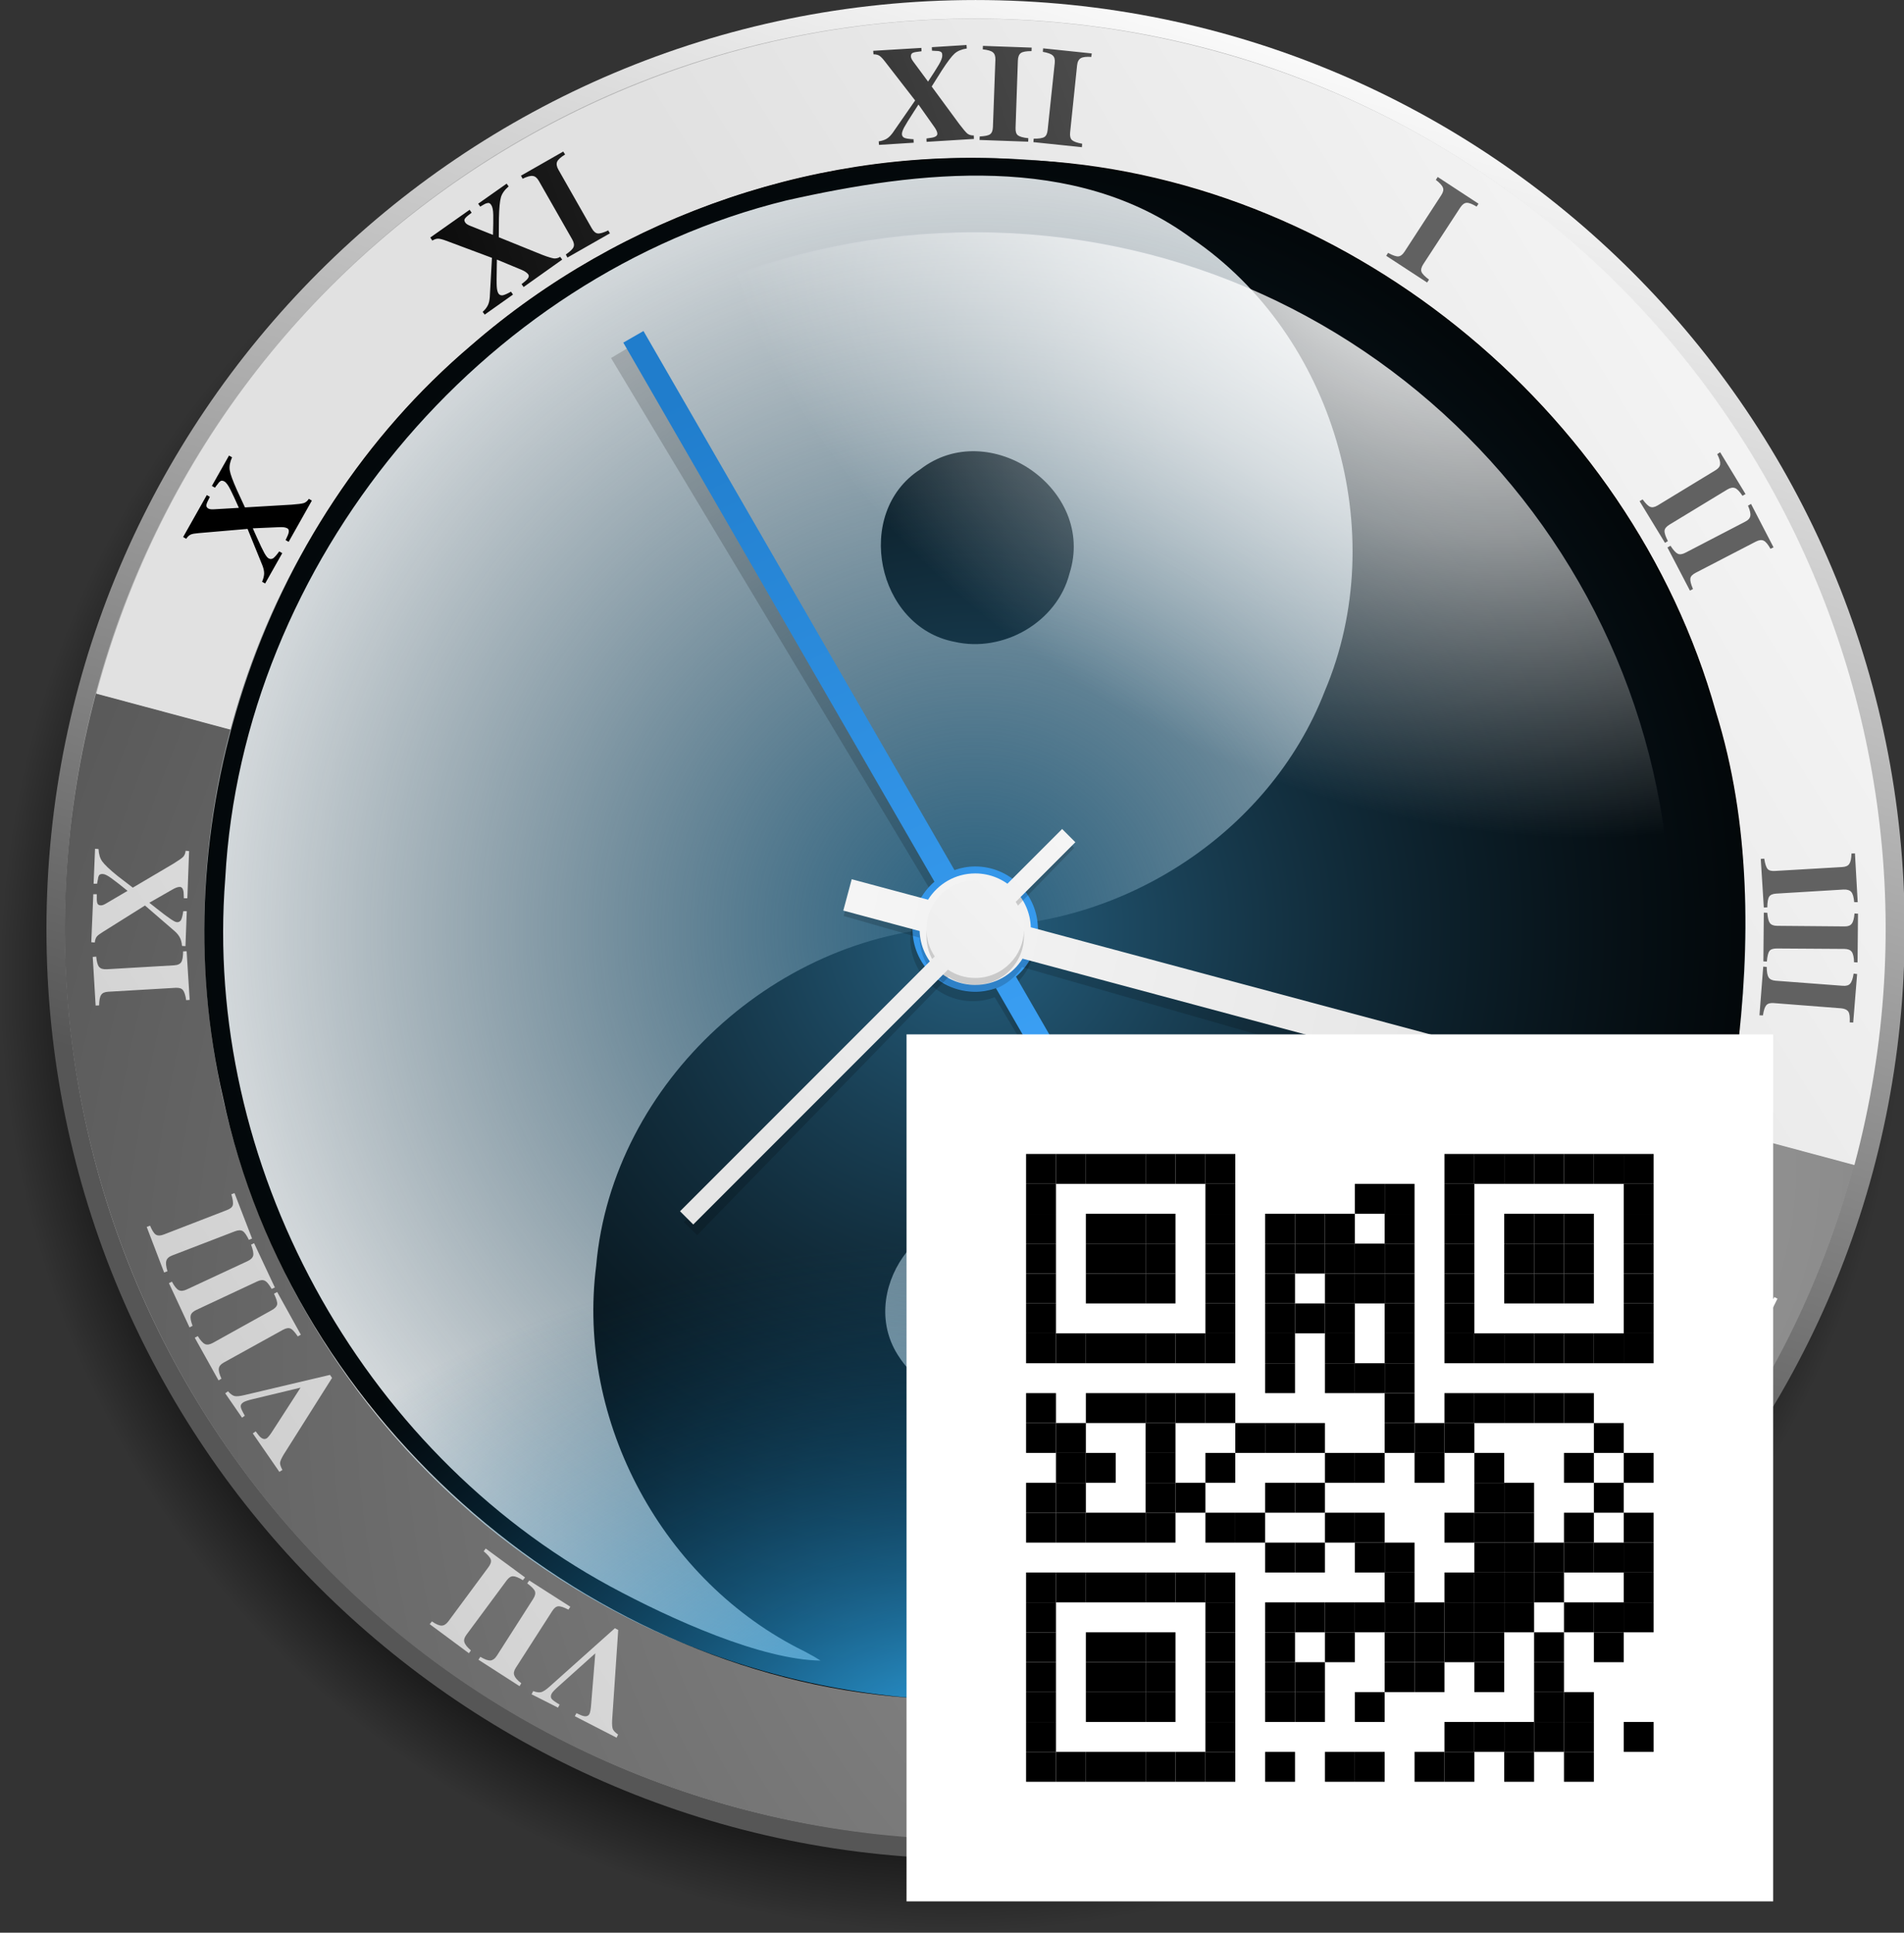 <?xml version="1.0" encoding="UTF-8" standalone="no"?>
<!-- Created with Inkscape (http://www.inkscape.org/) -->

<svg
   xmlns:dc="http://purl.org/dc/elements/1.1/"
   xmlns:cc="http://creativecommons.org/ns#"
   xmlns:rdf="http://www.w3.org/1999/02/22-rdf-syntax-ns#"
   xmlns:svg="http://www.w3.org/2000/svg"
   xmlns="http://www.w3.org/2000/svg"
   xmlns:xlink="http://www.w3.org/1999/xlink"
   xmlns:sodipodi="http://sodipodi.sourceforge.net/DTD/sodipodi-0.dtd"
   xmlns:inkscape="http://www.inkscape.org/namespaces/inkscape"
   width="410"
   height="416"
   id="svg2"
   sodipodi:version="0.32"
   inkscape:version="0.47 r22583"
   version="1.0"
   sodipodi:docname="Klobslogo_RFID.svg"
   inkscape:export-filename="/home/steffen/Desktop/workcopies/kobs/client/java/interface/serial/Klobslogo_RFID.png"
   inkscape:export-xdpi="10.32"
   inkscape:export-ydpi="10.32">
  <rect width="100%" height="100%" fill="#333333" stroke="none"/>
  <defs
     id="defs4">
    <inkscape:perspective
       sodipodi:type="inkscape:persp3d"
       inkscape:vp_x="0 : 208 : 1"
       inkscape:vp_y="0 : 1000 : 0"
       inkscape:vp_z="410 : 208 : 1"
       inkscape:persp3d-origin="205 : 138.66667 : 1"
       id="perspective112" />
    <linearGradient
       id="linearGradient3677">
      <stop
         style="stop-color:#000000;stop-opacity:1;"
         offset="0"
         id="stop3679" />
      <stop
         id="stop3685"
         offset="0.819"
         style="stop-color:#000000;stop-opacity:1;" />
      <stop
         style="stop-color:#000000;stop-opacity:0;"
         offset="1"
         id="stop3681" />
    </linearGradient>
    <linearGradient
       id="linearGradient3593">
      <stop
         style="stop-color:#000000;stop-opacity:1;"
         offset="0"
         id="stop3595" />
      <stop
         style="stop-color:#616161;stop-opacity:1;"
         offset="1"
         id="stop3597" />
    </linearGradient>
    <linearGradient
       id="linearGradient3585">
      <stop
         style="stop-color:#d0d0d0;stop-opacity:1;"
         offset="0"
         id="stop3587" />
      <stop
         style="stop-color:#ffffff;stop-opacity:1;"
         offset="1"
         id="stop3589" />
    </linearGradient>
    <linearGradient
       id="linearGradient3377">
      <stop
         style="stop-color:#3ca1f6;stop-opacity:1;"
         offset="0"
         id="stop3379" />
      <stop
         style="stop-color:#207dcc;stop-opacity:1;"
         offset="1"
         id="stop3381" />
    </linearGradient>
    <linearGradient
       id="linearGradient3335">
      <stop
         style="stop-color:#f5f5f5;stop-opacity:1;"
         offset="0"
         id="stop3337" />
      <stop
         style="stop-color:#e5e5e5;stop-opacity:1;"
         offset="1"
         id="stop3339" />
    </linearGradient>
    <linearGradient
       id="linearGradient3322">
      <stop
         id="stop3333"
         offset="0"
         style="stop-color:#f7f7f7;stop-opacity:1;" />
      <stop
         style="stop-color:#c2c2c2;stop-opacity:1;"
         offset="1"
         id="stop3326" />
    </linearGradient>
    <linearGradient
       id="linearGradient3232">
      <stop
         style="stop-color:#ffffff;stop-opacity:1;"
         offset="0"
         id="stop3234" />
      <stop
         id="stop3240"
         offset="0.5"
         style="stop-color:#ffffff;stop-opacity:0.565;" />
      <stop
         style="stop-color:#ffffff;stop-opacity:0;"
         offset="1"
         id="stop3236" />
    </linearGradient>
    <linearGradient
       id="linearGradient3222">
      <stop
         id="stop3224"
         offset="0"
         style="stop-color:#30a9ec;stop-opacity:1;" />
      <stop
         id="stop3226"
         offset="1"
         style="stop-color:#0a4c71;stop-opacity:0;" />
    </linearGradient>
    <linearGradient
       id="linearGradient3210">
      <stop
         style="stop-color:#266080;stop-opacity:1;"
         offset="0"
         id="stop3212" />
      <stop
         style="stop-color:#112d3c;stop-opacity:0.169;"
         offset="1"
         id="stop3214" />
    </linearGradient>
    <linearGradient
       id="linearGradient3194">
      <stop
         style="stop-color:#565656;stop-opacity:1;"
         offset="0"
         id="stop3196" />
      <stop
         style="stop-color:#ffffff;stop-opacity:1;"
         offset="1"
         id="stop3198" />
    </linearGradient>
    <linearGradient
       id="linearGradient3184">
      <stop
         style="stop-color:#9b9b9b;stop-opacity:1;"
         offset="0"
         id="stop3186" />
      <stop
         style="stop-color:#454545;stop-opacity:1;"
         offset="1"
         id="stop3188" />
    </linearGradient>
    <linearGradient
       id="linearGradient3176">
      <stop
         style="stop-color:#f7f7f7;stop-opacity:1;"
         offset="0"
         id="stop3178" />
      <stop
         style="stop-color:#e1e1e1;stop-opacity:1;"
         offset="1"
         id="stop3180" />
    </linearGradient>
    <linearGradient
       inkscape:collect="always"
       xlink:href="#linearGradient3176"
       id="linearGradient3182"
       x1="80.243"
       y1="392.199"
       x2="208.649"
       y2="254.955"
       gradientUnits="userSpaceOnUse" />
    <radialGradient
       inkscape:collect="always"
       xlink:href="#linearGradient3184"
       id="radialGradient3192"
       cx="293.055"
       cy="160.013"
       fx="293.055"
       fy="160.013"
       r="189.286"
       gradientTransform="matrix(2.075,0.556,-0.64,2.388,-187.165,-314.915)"
       gradientUnits="userSpaceOnUse" />
    <linearGradient
       inkscape:collect="always"
       xlink:href="#linearGradient3194"
       id="linearGradient3200"
       x1="296.898"
       y1="68.568"
       x2="188.409"
       y2="391.429"
       gradientUnits="userSpaceOnUse" />
    <linearGradient
       inkscape:collect="always"
       xlink:href="#linearGradient3194"
       id="linearGradient3208"
       x1="250.587"
       y1="299.49"
       x2="331.709"
       y2="35.842"
       gradientUnits="userSpaceOnUse" />
    <radialGradient
       inkscape:collect="always"
       xlink:href="#linearGradient3210"
       id="radialGradient3216"
       cx="197.857"
       cy="202.143"
       fx="197.857"
       fy="202.143"
       r="189.286"
       gradientUnits="userSpaceOnUse" />
    <radialGradient
       inkscape:collect="always"
       xlink:href="#linearGradient3222"
       id="radialGradient3220"
       gradientUnits="userSpaceOnUse"
       cx="197.857"
       cy="630.494"
       fx="197.857"
       fy="630.494"
       r="189.286"
       gradientTransform="matrix(1.071,0,0,0.668,-14.045,-29.86)" />
    <radialGradient
       inkscape:collect="always"
       xlink:href="#linearGradient3232"
       id="radialGradient3238"
       cx="295.909"
       cy="-341.755"
       fx="295.909"
       fy="-341.755"
       r="189.286"
       gradientUnits="userSpaceOnUse"
       gradientTransform="matrix(0.962,0.497,-0.369,0.715,-93.626,109.933)" />
    <linearGradient
       inkscape:collect="always"
       xlink:href="#linearGradient3377"
       id="linearGradient3341"
       x1="222.844"
       y1="231.449"
       x2="152.133"
       y2="77.905"
       gradientUnits="userSpaceOnUse" />
    <linearGradient
       inkscape:collect="always"
       xlink:href="#linearGradient3335"
       id="linearGradient3349"
       x1="224.826"
       y1="185.645"
       x2="156.408"
       y2="249.284"
       gradientUnits="userSpaceOnUse" />
    <linearGradient
       inkscape:collect="always"
       xlink:href="#linearGradient3335"
       id="linearGradient3357"
       x1="171.594"
       y1="204.669"
       x2="310.036"
       y2="237.5"
       gradientUnits="userSpaceOnUse" />
    <radialGradient
       inkscape:collect="always"
       xlink:href="#linearGradient3322"
       id="radialGradient3394"
       cx="197.857"
       cy="202.143"
       fx="197.857"
       fy="202.143"
       r="189.286"
       gradientUnits="userSpaceOnUse" />
    <linearGradient
       inkscape:collect="always"
       xlink:href="#linearGradient3585"
       id="linearGradient3591"
       x1="72.286"
       y1="350.66"
       x2="286.382"
       y2="215.3"
       gradientUnits="userSpaceOnUse" />
    <linearGradient
       inkscape:collect="always"
       xlink:href="#linearGradient3593"
       id="linearGradient3599"
       x1="84.348"
       y1="137.36"
       x2="293.954"
       y2="62.104"
       gradientUnits="userSpaceOnUse" />
    <linearGradient
       inkscape:collect="always"
       xlink:href="#linearGradient3194"
       id="linearGradient3621"
       gradientUnits="userSpaceOnUse"
       x1="250.587"
       y1="299.49"
       x2="331.709"
       y2="35.842" />
    <radialGradient
       inkscape:collect="always"
       xlink:href="#linearGradient3184"
       id="radialGradient3623"
       gradientUnits="userSpaceOnUse"
       gradientTransform="matrix(2.075,0.556,-0.64,2.388,-187.165,-314.915)"
       cx="293.055"
       cy="160.013"
       fx="293.055"
       fy="160.013"
       r="189.286" />
    <linearGradient
       inkscape:collect="always"
       xlink:href="#linearGradient3176"
       id="linearGradient3625"
       gradientUnits="userSpaceOnUse"
       x1="80.243"
       y1="392.199"
       x2="208.649"
       y2="254.955" />
    <linearGradient
       inkscape:collect="always"
       xlink:href="#linearGradient3194"
       id="linearGradient3627"
       gradientUnits="userSpaceOnUse"
       x1="296.898"
       y1="68.568"
       x2="188.409"
       y2="391.429" />
    <radialGradient
       inkscape:collect="always"
       xlink:href="#linearGradient3210"
       id="radialGradient3629"
       gradientUnits="userSpaceOnUse"
       cx="197.857"
       cy="202.143"
       fx="197.857"
       fy="202.143"
       r="189.286" />
    <radialGradient
       inkscape:collect="always"
       xlink:href="#linearGradient3222"
       id="radialGradient3631"
       gradientUnits="userSpaceOnUse"
       gradientTransform="matrix(1.071,0,0,0.668,-14.045,-29.86)"
       cx="197.857"
       cy="630.494"
       fx="197.857"
       fy="630.494"
       r="189.286" />
    <radialGradient
       inkscape:collect="always"
       xlink:href="#linearGradient3232"
       id="radialGradient3633"
       gradientUnits="userSpaceOnUse"
       gradientTransform="matrix(0.962,0.497,-0.369,0.715,-93.626,109.933)"
       cx="295.909"
       cy="-341.755"
       fx="295.909"
       fy="-341.755"
       r="189.286" />
    <linearGradient
       inkscape:collect="always"
       xlink:href="#linearGradient3377"
       id="linearGradient3635"
       gradientUnits="userSpaceOnUse"
       x1="222.844"
       y1="231.449"
       x2="152.133"
       y2="77.905" />
    <linearGradient
       inkscape:collect="always"
       xlink:href="#linearGradient3335"
       id="linearGradient3637"
       gradientUnits="userSpaceOnUse"
       x1="171.594"
       y1="204.669"
       x2="310.036"
       y2="237.5" />
    <linearGradient
       inkscape:collect="always"
       xlink:href="#linearGradient3335"
       id="linearGradient3639"
       gradientUnits="userSpaceOnUse"
       x1="224.826"
       y1="185.645"
       x2="156.408"
       y2="249.284" />
    <radialGradient
       inkscape:collect="always"
       xlink:href="#linearGradient3322"
       id="radialGradient3641"
       gradientUnits="userSpaceOnUse"
       cx="197.857"
       cy="202.143"
       fx="197.857"
       fy="202.143"
       r="189.286" />
    <linearGradient
       inkscape:collect="always"
       xlink:href="#linearGradient3593"
       id="linearGradient3643"
       gradientUnits="userSpaceOnUse"
       x1="84.348"
       y1="137.36"
       x2="293.954"
       y2="62.104" />
    <linearGradient
       inkscape:collect="always"
       xlink:href="#linearGradient3585"
       id="linearGradient3645"
       gradientUnits="userSpaceOnUse"
       x1="72.286"
       y1="350.66"
       x2="286.382"
       y2="215.3" />
    <radialGradient
       inkscape:collect="always"
       xlink:href="#linearGradient3677"
       id="radialGradient2271"
       gradientUnits="userSpaceOnUse"
       gradientTransform="matrix(1,0,0,1,-7.455893e-2,-7.617472e-2)"
       cx="197.857"
       cy="202.143"
       fx="197.857"
       fy="202.143"
       r="189.286" />
    <linearGradient
       inkscape:collect="always"
       xlink:href="#linearGradient3194"
       id="linearGradient2273"
       gradientUnits="userSpaceOnUse"
       x1="250.587"
       y1="299.49"
       x2="331.709"
       y2="35.842" />
    <radialGradient
       inkscape:collect="always"
       xlink:href="#linearGradient3184"
       id="radialGradient2275"
       gradientUnits="userSpaceOnUse"
       gradientTransform="matrix(2.075,0.556,-0.64,2.388,-187.165,-314.915)"
       cx="293.055"
       cy="160.013"
       fx="293.055"
       fy="160.013"
       r="189.286" />
    <linearGradient
       inkscape:collect="always"
       xlink:href="#linearGradient3176"
       id="linearGradient2277"
       gradientUnits="userSpaceOnUse"
       x1="80.243"
       y1="392.199"
       x2="208.649"
       y2="254.955" />
    <linearGradient
       inkscape:collect="always"
       xlink:href="#linearGradient3194"
       id="linearGradient2279"
       gradientUnits="userSpaceOnUse"
       x1="296.898"
       y1="68.568"
       x2="188.409"
       y2="391.429" />
    <radialGradient
       inkscape:collect="always"
       xlink:href="#linearGradient3210"
       id="radialGradient2281"
       gradientUnits="userSpaceOnUse"
       cx="197.857"
       cy="202.143"
       fx="197.857"
       fy="202.143"
       r="189.286" />
    <radialGradient
       inkscape:collect="always"
       xlink:href="#linearGradient3222"
       id="radialGradient2283"
       gradientUnits="userSpaceOnUse"
       gradientTransform="matrix(1.071,0,0,0.668,-14.045,-29.86)"
       cx="197.857"
       cy="630.494"
       fx="197.857"
       fy="630.494"
       r="189.286" />
    <radialGradient
       inkscape:collect="always"
       xlink:href="#linearGradient3232"
       id="radialGradient2285"
       gradientUnits="userSpaceOnUse"
       gradientTransform="matrix(0.962,0.497,-0.369,0.715,-93.626,109.933)"
       cx="295.909"
       cy="-341.755"
       fx="295.909"
       fy="-341.755"
       r="189.286" />
    <radialGradient
       inkscape:collect="always"
       xlink:href="#linearGradient3322"
       id="radialGradient2293"
       gradientUnits="userSpaceOnUse"
       cx="197.857"
       cy="202.143"
       fx="197.857"
       fy="202.143"
       r="189.286" />
    <linearGradient
       inkscape:collect="always"
       xlink:href="#linearGradient3585"
       id="linearGradient2305"
       gradientUnits="userSpaceOnUse"
       gradientTransform="translate(15,13)"
       x1="72.286"
       y1="350.66"
       x2="286.382"
       y2="215.3" />
    <linearGradient
       inkscape:collect="always"
       xlink:href="#linearGradient3593"
       id="linearGradient2308"
       gradientUnits="userSpaceOnUse"
       gradientTransform="translate(15,13)"
       x1="84.348"
       y1="137.36"
       x2="293.954"
       y2="62.104" />
    <linearGradient
       inkscape:collect="always"
       xlink:href="#linearGradient3335"
       id="linearGradient2313"
       gradientUnits="userSpaceOnUse"
       gradientTransform="translate(15,13)"
       x1="224.826"
       y1="185.645"
       x2="156.408"
       y2="249.284" />
    <linearGradient
       inkscape:collect="always"
       xlink:href="#linearGradient3335"
       id="linearGradient2317"
       gradientUnits="userSpaceOnUse"
       gradientTransform="translate(15,13)"
       x1="171.594"
       y1="204.669"
       x2="310.036"
       y2="237.5" />
    <linearGradient
       inkscape:collect="always"
       xlink:href="#linearGradient3377"
       id="linearGradient2321"
       gradientUnits="userSpaceOnUse"
       gradientTransform="translate(15,13)"
       x1="222.844"
       y1="231.449"
       x2="152.133"
       y2="77.905" />
    <radialGradient
       inkscape:collect="always"
       xlink:href="#linearGradient3210"
       id="radialGradient3301"
       gradientUnits="userSpaceOnUse"
       cx="197.857"
       cy="202.143"
       fx="197.857"
       fy="202.143"
       r="189.286" />
    <radialGradient
       inkscape:collect="always"
       xlink:href="#linearGradient3222"
       id="radialGradient2869"
       gradientUnits="userSpaceOnUse"
       gradientTransform="matrix(1.071,0,0,0.668,-14.045,-29.86)"
       cx="197.857"
       cy="651.18"
       fx="197.857"
       fy="651.18"
       r="189.286" />
    <inkscape:perspective
       id="perspective3192"
       inkscape:persp3d-origin="0.5 : 0.33333333 : 1"
       inkscape:vp_z="1 : 0.5 : 1"
       inkscape:vp_y="0 : 1000 : 0"
       inkscape:vp_x="0 : 0.5 : 1"
       sodipodi:type="inkscape:persp3d" />
    <linearGradient
       id="linearGradient5048">
      <stop
         style="stop-color:black;stop-opacity:0;"
         offset="0"
         id="stop5050" />
      <stop
         id="stop5056"
         offset="0.5"
         style="stop-color:black;stop-opacity:1;" />
      <stop
         style="stop-color:black;stop-opacity:0;"
         offset="1"
         id="stop5052" />
    </linearGradient>
    <linearGradient
       id="linearGradient6732">
      <stop
         style="stop-color:#ffffff;stop-opacity:1;"
         offset="0"
         id="stop6734" />
      <stop
         style="stop-color:#dddddd;stop-opacity:1;"
         offset="1"
         id="stop6736" />
    </linearGradient>
    <linearGradient
       id="linearGradient4344">
      <stop
         style="stop-color:#727e0a;stop-opacity:1;"
         offset="0"
         id="stop4346" />
      <stop
         style="stop-color:#5b6508;stop-opacity:1;"
         offset="1"
         id="stop4348" />
    </linearGradient>
    <linearGradient
       id="linearGradient4338">
      <stop
         id="stop4340"
         offset="0"
         style="stop-color:#e9b15e;stop-opacity:1;" />
      <stop
         id="stop4342"
         offset="1"
         style="stop-color:#966416;stop-opacity:1;" />
    </linearGradient>
    <linearGradient
       id="linearGradient3824">
      <stop
         style="stop-color:#ffffff;stop-opacity:1;"
         offset="0"
         id="stop3826" />
      <stop
         style="stop-color:#c9c9c9;stop-opacity:1;"
         offset="1"
         id="stop3828" />
    </linearGradient>
    <rect
       height="9"
       width="9"
       id="p" />
    <inkscape:perspective
       id="perspective497"
       inkscape:persp3d-origin="130.5 : 87 : 1"
       inkscape:vp_z="261 : 130.5 : 1"
       inkscape:vp_y="0 : 1000 : 0"
       inkscape:vp_x="0 : 130.5 : 1"
       sodipodi:type="inkscape:persp3d" />
  </defs>
  <sodipodi:namedview
     id="base"
     pagecolor="#ffffff"
     bordercolor="#666666"
     borderopacity="1.0"
     gridtolerance="10000"
     guidetolerance="10"
     objecttolerance="10"
     inkscape:pageopacity="0.0"
     inkscape:pageshadow="2"
     inkscape:zoom="0.7"
     inkscape:cx="125.88593"
     inkscape:cy="207.73908"
     inkscape:document-units="px"
     inkscape:current-layer="layer1"
     width="430px"
     height="430px"
     inkscape:window-width="1274"
     inkscape:window-height="963"
     inkscape:window-x="1268"
     inkscape:window-y="24"
     showguides="true"
     inkscape:guide-bbox="true"
     showgrid="false"
     inkscape:window-maximized="0" />
  <g
     inkscape:groupmode="layer"
     id="layer3"
     inkscape:label="unten"
     style="display:none" />
  <g
     inkscape:label="Layer 1"
     inkscape:groupmode="layer"
     id="layer1"
     transform="translate(-5,-13)"
     style="opacity:1;display:inline">
    <path
       sodipodi:type="arc"
       style="color:black;fill:url(#radialGradient2271);fill-opacity:1;fill-rule:evenodd;stroke:none;stroke-width:2.7;stroke-linecap:butt;stroke-linejoin:miter;marker:none;marker-start:none;marker-mid:none;marker-end:none;stroke-miterlimit:4;stroke-dasharray:none;stroke-dashoffset:0;stroke-opacity:1;visibility:visible;display:inline;overflow:visible"
       id="path3675"
       sodipodi:cx="197.85715"
       sodipodi:cy="202.14285"
       sodipodi:rx="189.28572"
       sodipodi:ry="189.28572"
       d="m 387.143,202.143 c 0,104.54 -84.746,189.286 -189.286,189.286 -104.54,0 -189.286,-84.746 -189.286,-189.286 0,-104.54 84.746,-189.286 189.286,-189.286 104.54,0 189.286,84.746 189.286,189.286 z"
       transform="matrix(1.083,0,0,1.083,-4.283,5.075)" />
    <path
       sodipodi:type="arc"
       style="color:black;fill:url(#linearGradient2273);fill-opacity:1;fill-rule:evenodd;stroke:none;stroke-width:2.7;stroke-linecap:butt;stroke-linejoin:miter;marker:none;marker-start:none;marker-mid:none;marker-end:none;stroke-miterlimit:4;stroke-dasharray:none;stroke-dashoffset:0;stroke-opacity:1;visibility:visible;display:inline;overflow:visible"
       id="path2170"
       sodipodi:cx="197.85715"
       sodipodi:cy="202.14285"
       sodipodi:rx="189.28572"
       sodipodi:ry="189.28572"
       d="m 387.143,202.143 c 0,104.54 -84.746,189.286 -189.286,189.286 -104.54,0 -189.286,-84.746 -189.286,-189.286 0,-104.54 84.746,-189.286 189.286,-189.286 104.54,0 189.286,84.746 189.286,189.286 z"
       transform="matrix(1.057,0,0,1.057,5.943,-0.585)" />
    <path
       sodipodi:type="arc"
       style="color:black;fill:#b1b1b1;fill-opacity:1;fill-rule:evenodd;stroke:none;stroke-width:2.7;stroke-linecap:butt;stroke-linejoin:miter;marker:none;marker-start:none;marker-mid:none;marker-end:none;stroke-miterlimit:4;stroke-dasharray:none;stroke-dashoffset:0;stroke-opacity:1;visibility:visible;display:inline;overflow:visible"
       id="path2172"
       sodipodi:cx="197.85715"
       sodipodi:cy="202.14285"
       sodipodi:rx="189.28572"
       sodipodi:ry="189.28572"
       d="m 387.143,202.143 c 0,104.54 -84.746,189.286 -189.286,189.286 -104.54,0 -189.286,-84.746 -189.286,-189.286 0,-104.54 84.746,-189.286 189.286,-189.286 104.54,0 189.286,84.746 189.286,189.286 z"
       transform="matrix(1.035,0,0,1.035,10.124,3.687)" />
    <path
       sodipodi:type="arc"
       style="color:black;fill:url(#radialGradient2275);fill-opacity:1;fill-rule:evenodd;stroke:none;stroke-width:2.7;stroke-linecap:butt;stroke-linejoin:miter;marker:none;marker-start:none;marker-mid:none;marker-end:none;stroke-miterlimit:4;stroke-dasharray:none;stroke-dashoffset:0;stroke-opacity:1;visibility:visible;display:inline;overflow:visible"
       id="path3168"
       sodipodi:cx="197.85715"
       sodipodi:cy="202.14285"
       sodipodi:rx="189.28572"
       sodipodi:ry="189.28572"
       d="m 387.143,202.143 c 0,104.54 -84.746,189.286 -189.286,189.286 -104.54,0 -189.286,-84.746 -189.286,-189.286 0,0 0,0 0,-1e-5 l 189.286,1e-5 z"
       transform="matrix(1,0.268,-0.268,1,71.28,-42.207)"
       sodipodi:start="0"
       sodipodi:end="3.1415927" />
    <path
       sodipodi:type="arc"
       style="color:black;fill:url(#linearGradient2277);fill-opacity:1;fill-rule:evenodd;stroke:none;stroke-width:2.7;stroke-linecap:butt;stroke-linejoin:miter;marker:none;marker-start:none;marker-mid:none;marker-end:none;stroke-miterlimit:4;stroke-dasharray:none;stroke-dashoffset:0;stroke-opacity:1;visibility:visible;display:inline;overflow:visible"
       id="path3174"
       sodipodi:cx="197.85715"
       sodipodi:cy="202.14285"
       sodipodi:rx="189.28572"
       sodipodi:ry="189.28572"
       d="m 387.143,202.143 c 0,104.54 -84.746,189.286 -189.286,189.286 -104.54,0 -189.286,-84.746 -189.286,-189.286 0,0 0,0 0,-1e-5 l 189.286,1e-5 z"
       transform="matrix(-1,-0.268,0.268,-1,358.72,468.207)"
       sodipodi:start="0"
       sodipodi:end="3.1415927"
       inkscape:transform-center-y="-72.655817"
       inkscape:transform-center-x="-3.359334" />
    <path
       sodipodi:type="arc"
       style="color:black;fill:url(#linearGradient2279);fill-opacity:1;fill-rule:evenodd;stroke:none;stroke-width:2.7;stroke-linecap:butt;stroke-linejoin:miter;marker:none;marker-start:none;marker-mid:none;marker-end:none;stroke-miterlimit:4;stroke-dasharray:none;stroke-dashoffset:0;stroke-opacity:1;visibility:visible;display:inline;overflow:visible"
       id="path3146"
       sodipodi:cx="197.85715"
       sodipodi:cy="202.14285"
       sodipodi:rx="189.28572"
       sodipodi:ry="189.28572"
       d="m 387.143,202.143 c 0,104.54 -84.746,189.286 -189.286,189.286 -104.54,0 -189.286,-84.746 -189.286,-189.286 0,-104.54 84.746,-189.286 189.286,-189.286 104.54,0 189.286,84.746 189.286,189.286 z"
       transform="matrix(0.877,0,0,0.877,41.483,35.725)" />
    <path
       style="font-size:24px;font-style:normal;font-variant:normal;font-weight:bold;font-stretch:normal;text-align:start;line-height:100%;writing-mode:lr-tb;text-anchor:start;fill:url(#linearGradient2308);fill-opacity:1;stroke:none;stroke-width:1px;stroke-linecap:butt;stroke-linejoin:miter;stroke-opacity:1;font-family:FreeSerif"
       d="M 213.125,22.687 L 205.656,23.156 L 205.687,23.906 C 206.109,23.92 206.457,23.945 206.719,23.969 C 206.999,23.971 207.21,23.993 207.375,24.062 C 207.558,24.111 207.713,24.208 207.781,24.344 C 207.868,24.459 207.891,24.635 207.906,24.875 C 207.935,25.334 207.701,26.022 207.156,26.937 C 206.631,27.832 205.851,29.037 204.844,30.562 L 201.656,26.25 C 201.328,25.809 201.174,25.467 201.156,25.187 C 201.136,24.868 201.215,24.621 201.406,24.469 C 201.617,24.315 201.993,24.21 202.531,24.156 C 202.591,24.153 202.881,24.106 203.437,24.031 L 203.406,23.312 L 193.031,23.937 L 193.094,24.687 C 193.635,24.694 194.062,24.799 194.375,25 C 194.688,25.201 195.092,25.631 195.594,26.281 L 202.062,34.625 L 197.25,41.562 C 196.826,42.15 196.393,42.577 195.969,42.844 C 195.544,43.111 194.952,43.312 194.219,43.437 L 194.281,44.187 L 201.75,43.719 L 201.719,42.969 C 200.794,42.926 200.15,42.825 199.781,42.687 C 199.431,42.529 199.242,42.286 199.219,41.906 C 199.199,41.587 199.347,41.08 199.687,40.437 C 200.028,39.795 200.726,38.68 201.75,37.094 L 202.781,35.5 L 206.094,40.187 C 206.554,40.82 206.818,41.331 206.844,41.75 C 206.875,42.249 206.378,42.563 205.344,42.687 C 205.304,42.69 205.016,42.74 204.5,42.812 L 204.531,43.531 L 214.719,42.906 L 214.687,42.156 C 214.167,42.168 213.722,42.058 213.344,41.781 C 212.985,41.483 212.41,40.815 211.625,39.781 L 205.625,31.625 L 207.812,28.156 C 209.02,26.298 209.936,25.091 210.562,24.531 C 211.189,23.971 212.076,23.607 213.187,23.437 L 213.125,22.687 z M 216.656,22.875 L 216.625,23.625 C 217.701,23.744 218.412,23.937 218.781,24.25 C 219.171,24.544 219.371,25.084 219.344,25.844 L 218.812,40.344 C 218.785,41.103 218.577,41.64 218.187,41.906 C 217.818,42.173 217.092,42.315 215.969,42.375 L 215.937,43.125 L 226.406,43.5 L 226.437,42.75 C 225.301,42.629 224.557,42.418 224.187,42.125 C 223.818,41.832 223.66,41.311 223.687,40.531 L 224.187,26.031 C 224.215,25.252 224.433,24.692 224.844,24.406 C 225.254,24.121 226.024,24.001 227.125,24 L 227.156,23.25 L 216.656,22.875 z M 229.625,23.406 L 229.562,24.156 C 230.628,24.348 231.341,24.599 231.687,24.937 C 232.056,25.258 232.204,25.807 232.125,26.562 L 230.594,41 C 230.514,41.756 230.282,42.261 229.875,42.5 C 229.488,42.741 228.718,42.861 227.594,42.844 L 227.531,43.594 L 237.969,44.687 L 238.031,43.937 C 236.906,43.739 236.192,43.474 235.844,43.156 C 235.495,42.838 235.356,42.276 235.437,41.5 L 236.937,27.062 C 237.019,26.287 237.29,25.788 237.719,25.531 C 238.148,25.275 238.902,25.175 240,25.25 L 240.094,24.5 L 229.625,23.406 z M 126.281,45.625 L 117.187,50.812 L 117.531,51.469 C 118.509,51.004 119.24,50.802 119.719,50.875 C 120.205,50.92 120.655,51.277 121.031,51.937 L 128.219,64.531 C 128.595,65.192 128.692,65.756 128.5,66.187 C 128.326,66.609 127.767,67.14 126.844,67.781 L 127.187,68.437 L 136.344,63.219 L 135.969,62.594 C 134.939,63.089 134.187,63.305 133.719,63.25 C 133.25,63.195 132.824,62.834 132.437,62.156 L 125.25,49.531 C 124.864,48.854 124.77,48.271 124.969,47.812 C 125.168,47.354 125.751,46.829 126.687,46.25 L 126.281,45.625 z M 314.594,51.094 L 314.187,51.719 C 315.048,52.376 315.564,52.947 315.719,53.406 C 315.901,53.859 315.759,54.395 315.344,55.031 L 307.437,67.187 C 307.022,67.824 306.565,68.161 306.094,68.187 C 305.639,68.225 304.899,67.966 303.906,67.437 L 303.5,68.062 L 312.312,73.812 L 312.719,73.187 C 311.808,72.497 311.259,71.942 311.094,71.5 C 310.929,71.058 311.074,70.497 311.5,69.844 L 319.437,57.687 C 319.864,57.034 320.313,56.689 320.812,56.656 C 321.311,56.624 322.026,56.901 322.969,57.469 L 323.375,56.844 L 314.594,51.094 z M 114.094,52.531 L 107.969,56.844 L 108.406,57.469 C 108.772,57.259 109.046,57.086 109.281,56.969 C 109.521,56.823 109.761,56.746 109.937,56.719 C 110.119,56.664 110.276,56.67 110.406,56.75 C 110.541,56.802 110.643,56.929 110.781,57.125 C 111.047,57.5 111.2,58.216 111.219,59.281 C 111.242,60.318 111.21,61.735 111.156,63.562 L 106.219,61.594 C 105.708,61.392 105.38,61.166 105.219,60.937 C 105.034,60.676 104.949,60.449 105.031,60.219 C 105.13,59.977 105.415,59.672 105.844,59.344 C 105.893,59.309 106.129,59.137 106.562,58.781 L 106.125,58.156 L 97.656,64.125 L 98.094,64.781 C 98.558,64.502 98.972,64.369 99.344,64.375 C 99.716,64.381 100.294,64.523 101.062,64.812 L 110.937,68.5 L 110.469,76.937 C 110.417,77.66 110.283,78.237 110.062,78.687 C 109.842,79.138 109.495,79.632 108.937,80.125 L 109.375,80.719 L 115.469,76.406 L 115.031,75.781 C 114.223,76.231 113.636,76.485 113.25,76.562 C 112.868,76.612 112.563,76.498 112.344,76.187 C 112.159,75.926 112.017,75.413 111.969,74.687 C 111.921,73.962 111.933,72.669 111.969,70.781 L 112,68.875 L 117.281,71.062 C 118.005,71.359 118.507,71.72 118.75,72.062 C 119.039,72.471 118.783,72.975 117.969,73.625 C 117.936,73.648 117.714,73.823 117.312,74.156 L 117.75,74.781 L 126.062,68.875 L 125.625,68.281 C 125.189,68.565 124.748,68.662 124.281,68.625 C 123.819,68.56 122.962,68.309 121.75,67.844 L 112.406,64.062 L 112.437,59.969 C 112.486,57.753 112.637,56.243 112.875,55.437 C 113.113,54.632 113.675,53.854 114.531,53.125 L 114.094,52.531 z M 375.406,110.344 L 374.781,110.75 C 375.274,111.715 375.465,112.426 375.406,112.906 C 375.375,113.393 375.056,113.824 374.406,114.219 L 361.969,121.781 C 361.319,122.176 360.78,122.273 360.344,122.094 C 359.918,121.931 359.386,121.405 358.719,120.5 L 358.062,120.875 L 363.531,129.844 L 364.156,129.469 C 363.633,128.453 363.395,127.689 363.437,127.219 C 363.479,126.749 363.865,126.311 364.531,125.906 L 376.937,118.375 C 377.604,117.97 378.161,117.876 378.625,118.062 C 379.089,118.249 379.613,118.799 380.219,119.719 L 380.875,119.344 L 375.406,110.344 z M 54.312,111.062 L 50.625,117.594 L 51.281,117.969 C 51.522,117.622 51.744,117.363 51.906,117.156 C 52.061,116.922 52.195,116.756 52.344,116.656 C 52.484,116.529 52.63,116.452 52.781,116.469 C 52.925,116.458 53.103,116.507 53.312,116.625 C 53.713,116.851 54.153,117.452 54.625,118.406 C 55.089,119.334 55.705,120.637 56.437,122.312 L 51.062,122.625 C 50.514,122.661 50.119,122.606 49.875,122.469 C 49.596,122.312 49.461,122.118 49.437,121.875 C 49.423,121.615 49.534,121.262 49.781,120.781 C 49.811,120.729 49.947,120.445 50.187,119.937 L 49.531,119.562 L 44.437,128.594 L 45.094,128.969 C 45.394,128.518 45.724,128.216 46.062,128.062 C 46.401,127.909 46.963,127.817 47.781,127.75 L 58.312,126.844 L 61.5,134.687 C 61.762,135.363 61.882,135.936 61.875,136.437 C 61.868,136.939 61.731,137.535 61.437,138.219 L 62.094,138.594 L 65.781,132.062 L 65.125,131.687 C 64.586,132.44 64.16,132.921 63.844,133.156 C 63.52,133.364 63.175,133.374 62.844,133.187 C 62.565,133.03 62.26,132.635 61.906,132 C 61.553,131.365 60.993,130.191 60.219,128.469 L 59.437,126.719 L 65.156,126.469 C 65.937,126.427 66.509,126.513 66.875,126.719 C 67.311,126.964 67.302,127.564 66.844,128.5 C 66.824,128.535 66.72,128.777 66.5,129.25 L 67.156,129.625 L 72.156,120.75 L 71.5,120.375 C 71.227,120.818 70.876,121.115 70.437,121.281 C 69.992,121.42 69.107,121.528 67.812,121.625 L 57.75,122.219 L 56.031,118.5 C 55.128,116.476 54.598,115.049 54.469,114.219 C 54.34,113.388 54.506,112.462 54.969,111.437 L 54.312,111.062 z M 382.062,121.469 L 381.406,121.844 C 381.832,122.839 381.998,123.556 381.906,124.031 C 381.842,124.515 381.487,124.932 380.812,125.281 L 367.937,131.969 C 367.263,132.318 366.705,132.396 366.281,132.187 C 365.867,131.997 365.323,131.417 364.719,130.469 L 364.062,130.844 L 368.906,140.125 L 369.562,139.781 C 369.109,138.732 368.926,137.966 369,137.5 C 369.074,137.034 369.464,136.64 370.156,136.281 L 383.062,129.594 C 383.755,129.235 384.331,129.158 384.781,129.375 C 385.232,129.592 385.708,130.167 386.25,131.125 L 386.906,130.812 L 382.062,121.469 z M 404.437,196.687 L 403.687,196.719 C 403.671,197.802 403.496,198.541 403.219,198.937 C 402.963,199.353 402.477,199.58 401.719,199.625 L 387.219,200.469 C 386.46,200.513 385.927,200.394 385.625,200.031 C 385.324,199.688 385.072,198.925 384.906,197.812 L 384.156,197.875 L 384.812,208.344 L 385.562,208.312 C 385.576,207.17 385.711,206.396 385.969,206 C 386.226,205.604 386.721,205.389 387.5,205.344 L 401.969,204.469 C 402.747,204.423 403.333,204.618 403.656,205 C 403.979,205.382 404.177,206.092 404.281,207.187 L 405.031,207.187 L 404.437,196.687 z M 384.812,209.437 L 384.719,219.937 L 385.469,219.969 C 385.559,218.83 385.748,218.065 386.031,217.687 C 386.315,217.31 386.876,217.149 387.656,217.156 L 402.156,217.25 C 402.936,217.257 403.454,217.472 403.75,217.875 C 404.046,218.278 404.22,219.025 404.25,220.125 L 405,220.156 L 405.094,209.656 L 404.344,209.625 C 404.254,210.704 404.053,211.435 403.75,211.812 C 403.466,212.21 402.979,212.413 402.219,212.406 L 387.687,212.281 C 386.927,212.274 386.401,212.07 386.125,211.687 C 385.848,211.325 385.652,210.59 385.562,209.469 L 384.812,209.437 z M 384.687,221.062 L 383.875,231.531 L 384.625,231.562 C 384.793,230.432 385.035,229.732 385.344,229.375 C 385.652,229.018 386.16,228.846 386.937,228.906 L 401.437,230.031 C 402.215,230.092 402.763,230.359 403.031,230.781 C 403.299,231.203 403.358,231.963 403.312,233.062 L 404.062,233.094 L 404.906,222.656 L 404.156,222.562 C 403.992,223.633 403.735,224.363 403.406,224.719 C 403.096,225.096 402.57,225.247 401.812,225.187 L 387.344,224.094 C 386.586,224.035 386.093,223.776 385.844,223.375 C 385.593,222.994 385.45,222.249 385.437,221.125 L 384.687,221.062 z "
       id="path3490" />
    <path
       style="font-size:24px;font-style:normal;font-variant:normal;font-weight:bold;font-stretch:normal;text-align:start;line-height:100%;writing-mode:lr-tb;text-anchor:start;fill:url(#linearGradient2305);fill-opacity:1;stroke:none;stroke-width:1px;stroke-linecap:butt;stroke-linejoin:miter;stroke-opacity:1;font-family:FreeSerif"
       d="M 25.469,195.687 L 25.156,203.219 L 25.906,203.219 C 25.962,202.801 26.044,202.477 26.094,202.219 C 26.125,201.94 26.164,201.719 26.25,201.562 C 26.317,201.385 26.42,201.273 26.562,201.219 C 26.685,201.143 26.885,201.116 27.125,201.125 C 27.585,201.143 28.206,201.46 29.062,202.094 C 29.899,202.707 31.052,203.594 32.469,204.75 L 27.844,207.469 C 27.372,207.751 26.999,207.886 26.719,207.875 C 26.399,207.863 26.163,207.768 26.031,207.562 C 25.9,207.337 25.843,206.947 25.844,206.406 C 25.846,206.346 25.862,206.03 25.844,205.469 L 25.094,205.469 L 24.656,215.812 L 25.406,215.875 C 25.467,215.337 25.612,214.885 25.844,214.594 C 26.075,214.302 26.553,213.965 27.25,213.531 L 36.219,207.906 L 42.625,213.437 C 43.167,213.919 43.527,214.395 43.75,214.844 C 43.973,215.293 44.136,215.851 44.187,216.594 L 44.937,216.656 L 45.219,209.125 L 44.469,209.125 C 44.333,210.04 44.174,210.646 44,211 C 43.807,211.333 43.505,211.515 43.125,211.5 C 42.805,211.488 42.386,211.247 41.781,210.844 C 41.176,210.44 40.132,209.678 38.656,208.5 L 37.156,207.312 L 42.125,204.469 C 42.801,204.075 43.33,203.89 43.75,203.906 C 44.25,203.926 44.543,204.458 44.562,205.5 C 44.561,205.54 44.574,205.823 44.594,206.344 L 45.344,206.344 L 45.719,196.187 L 44.969,196.125 C 44.929,196.644 44.751,197.089 44.437,197.437 C 44.105,197.765 43.388,198.26 42.281,198.937 L 33.594,204.062 L 30.344,201.562 C 28.616,200.175 27.525,199.117 27.031,198.437 C 26.537,197.758 26.275,196.873 26.219,195.75 L 25.469,195.687 z M 45.187,217.75 L 44.437,217.781 C 44.425,218.924 44.288,219.698 44.031,220.094 C 43.774,220.49 43.279,220.735 42.5,220.781 L 28,221.625 C 27.221,221.671 26.667,221.506 26.344,221.125 C 26.02,220.744 25.824,220.002 25.719,218.906 L 24.969,218.969 L 25.594,229.437 L 26.344,229.406 C 26.359,228.323 26.504,227.553 26.781,227.156 C 27.037,226.74 27.523,226.514 28.281,226.469 L 42.781,225.625 C 43.54,225.58 44.073,225.731 44.375,226.094 C 44.676,226.436 44.927,227.169 45.094,228.281 L 45.844,228.219 L 45.187,217.75 z M 55.5,269.812 L 54.812,270.062 C 55.149,271.155 55.249,271.951 55.125,272.406 C 55.001,272.862 54.571,273.188 53.844,273.469 L 40.281,278.719 C 39.554,279 38.986,279.015 38.562,278.75 C 38.139,278.485 37.746,277.824 37.312,276.812 L 36.594,277.094 L 40.344,286.906 L 41.062,286.625 C 40.748,285.589 40.67,284.869 40.812,284.406 C 40.93,283.932 41.322,283.524 42.031,283.25 L 55.594,278.031 C 56.303,277.757 56.883,277.746 57.281,278 C 57.672,278.235 58.097,278.866 58.594,279.875 L 59.281,279.594 L 55.5,269.812 z M 59.719,280.594 L 59.062,280.906 C 59.473,281.973 59.624,282.756 59.531,283.219 C 59.439,283.682 59.05,284.107 58.344,284.437 L 45.187,290.562 C 44.481,290.893 43.91,290.923 43.469,290.687 C 43.028,290.452 42.533,289.854 42.031,288.875 L 41.375,289.187 L 45.812,298.719 L 46.469,298.375 C 46.084,297.363 45.952,296.659 46.062,296.187 C 46.147,295.707 46.562,295.291 47.25,294.969 L 60.406,288.812 C 61.095,288.491 61.648,288.462 62.062,288.687 C 62.469,288.895 62.935,289.465 63.5,290.437 L 64.187,290.125 L 59.719,280.594 z M 369.562,283.531 L 364.906,292.937 L 365.594,293.312 C 366.17,292.325 366.675,291.686 367.094,291.469 C 367.513,291.252 368.05,291.342 368.75,291.687 L 381.812,298.125 C 382.512,298.47 382.877,298.852 382.969,299.344 C 383.061,299.835 382.888,300.589 382.437,301.594 L 383.094,301.906 L 387.75,292.531 L 387.094,292.187 C 386.544,293.121 386.062,293.698 385.625,293.906 C 385.197,294.141 384.619,294.086 383.937,293.75 L 370.937,287.312 C 370.256,286.976 369.833,286.59 369.75,286.125 C 369.658,285.678 369.813,284.924 370.219,283.875 L 369.562,283.531 z M 64.687,291.094 L 64,291.469 C 64.483,292.505 64.748,293.251 64.687,293.719 C 64.627,294.187 64.213,294.622 63.531,295 L 50.875,302.031 C 50.193,302.409 49.613,302.517 49.156,302.312 C 48.7,302.108 48.162,301.536 47.594,300.594 L 46.937,300.937 L 52.062,310.125 L 52.687,309.75 C 52.234,308.767 52.047,308.04 52.125,307.562 C 52.176,307.077 52.523,306.65 53.187,306.281 L 65.906,299.25 C 66.571,298.881 67.133,298.772 67.562,298.969 C 67.982,299.148 68.494,299.725 69.125,300.656 L 69.781,300.281 L 64.687,291.094 z M 358.75,302.437 L 358.344,303.125 L 369.687,318.219 C 370.295,319.021 370.633,319.664 370.719,320.094 C 370.794,320.541 370.671,321.129 370.344,321.844 L 370.969,322.219 L 374.344,316.781 L 373.719,316.406 C 373.08,317.281 372.586,317.813 372.281,318 C 371.976,318.187 371.626,318.16 371.219,317.906 C 370.879,317.695 370.373,317.128 369.719,316.25 L 363.344,307.812 L 374.062,309.594 C 375.222,309.774 375.944,309.935 376.25,310.125 C 376.81,310.474 376.821,311.131 376.312,312.062 C 376.281,312.113 376.158,312.407 375.875,312.937 L 376.5,313.344 L 381.812,304.75 L 381.187,304.375 C 380.712,304.95 380.32,305.327 379.969,305.437 C 379.617,305.548 378.959,305.517 378.062,305.406 L 358.75,302.437 z M 76.062,308.937 L 57.656,313.281 C 56.678,313.519 55.96,313.593 55.531,313.5 C 55.091,313.391 54.619,313.054 54.094,312.469 L 53.5,312.906 L 57.125,318.156 L 57.719,317.719 C 57.171,316.785 56.894,316.167 56.844,315.812 C 56.794,315.458 56.949,315.148 57.344,314.875 C 57.673,314.648 58.371,314.407 59.437,314.156 L 69.719,311.687 L 63.844,320.781 C 63.217,321.774 62.765,322.358 62.469,322.562 C 61.926,322.938 61.308,322.713 60.656,321.875 C 60.622,321.826 60.436,321.565 60.062,321.094 L 59.437,321.531 L 65.156,329.812 L 65.812,329.406 C 65.474,328.741 65.274,328.211 65.312,327.844 C 65.351,327.477 65.604,326.904 66.062,326.125 L 76.5,309.594 L 76.062,308.937 z M 109.594,346.312 L 109.156,346.906 C 110.024,347.65 110.549,348.236 110.687,348.687 C 110.826,349.139 110.652,349.686 110.187,350.312 L 101.562,361.969 C 101.098,362.595 100.594,362.904 100.094,362.906 C 99.594,362.909 98.907,362.623 98,362 L 97.531,362.594 L 105.969,368.844 L 106.406,368.25 C 105.586,367.542 105.126,366.936 105,366.469 C 104.845,366.006 104.985,365.485 105.437,364.875 L 114.094,353.187 C 114.546,352.577 114.997,352.28 115.469,352.281 C 115.925,352.271 116.635,352.538 117.594,353.125 L 118.062,352.531 L 109.594,346.312 z M 118.969,353.187 L 118.531,353.812 C 119.448,354.495 120.018,355.059 120.187,355.5 C 120.357,355.941 120.233,356.499 119.812,357.156 L 112,369.375 C 111.579,370.032 111.092,370.369 110.594,370.406 C 110.095,370.443 109.385,370.184 108.437,369.625 L 108.031,370.25 L 116.875,375.937 L 117.25,375.312 C 116.384,374.663 115.908,374.083 115.75,373.625 C 115.564,373.174 115.653,372.64 116.062,372 L 123.906,359.781 C 124.316,359.141 124.748,358.781 125.219,358.75 C 125.673,358.708 126.409,358.949 127.406,359.469 L 127.812,358.844 L 118.969,353.187 z M 306.312,356.375 L 305.656,356.812 L 309.281,375.344 C 309.48,376.33 309.516,377.044 309.406,377.469 C 309.279,377.904 308.918,378.373 308.312,378.875 L 308.719,379.5 L 314.125,376.094 L 313.719,375.469 C 312.763,375.979 312.106,376.245 311.75,376.281 C 311.394,376.317 311.1,376.124 310.844,375.719 C 310.63,375.381 310.395,374.669 310.187,373.594 L 308.125,363.219 L 317,369.469 C 317.966,370.135 318.557,370.633 318.75,370.937 C 319.103,371.495 318.832,372.07 317.969,372.687 C 317.918,372.72 317.642,372.926 317.156,373.281 L 317.562,373.906 L 326.094,368.531 L 325.687,367.875 C 325.009,368.186 324.49,368.334 324.125,368.281 C 323.76,368.228 323.197,367.958 322.437,367.469 L 306.312,356.375 z M 137.406,363.469 L 123.344,376.031 C 122.596,376.705 121.984,377.097 121.562,377.219 C 121.123,377.331 120.553,377.265 119.812,377 L 119.469,377.687 L 125.156,380.562 L 125.5,379.906 C 124.574,379.344 123.994,378.944 123.781,378.656 C 123.569,378.368 123.563,377.99 123.781,377.562 C 123.963,377.206 124.493,376.664 125.312,375.937 L 133.187,368.875 L 132.312,379.656 C 132.231,380.827 132.101,381.586 131.937,381.906 C 131.638,382.494 131.003,382.584 130.031,382.156 C 129.978,382.129 129.678,381.987 129.125,381.75 L 128.781,382.406 L 137.781,387.031 L 138.094,386.344 C 137.48,385.918 137.109,385.528 136.969,385.187 C 136.828,384.846 136.778,384.216 136.812,383.312 L 138.125,363.844 L 137.406,363.469 z M 224.375,381.969 L 223.562,382 L 217.719,399.969 C 217.411,400.927 217.115,401.589 216.812,401.906 C 216.49,402.225 215.929,402.451 215.156,402.594 L 215.187,403.344 L 221.562,402.969 L 221.531,402.219 C 220.448,402.199 219.766,402.142 219.437,402 C 219.109,401.858 218.902,401.542 218.875,401.062 C 218.853,400.663 219.001,399.947 219.344,398.906 L 222.625,388.844 L 227.312,398.625 C 227.832,399.678 228.105,400.359 228.125,400.719 C 228.161,401.378 227.649,401.788 226.594,401.906 C 226.534,401.91 226.222,401.927 225.625,402 L 225.656,402.75 L 235.719,402.187 L 235.656,401.437 C 234.912,401.379 234.387,401.255 234.094,401.031 C 233.801,400.807 233.456,400.298 233.031,399.5 L 224.375,381.969 z M 202.437,382.406 L 202.406,383.156 C 203.542,383.285 204.288,383.517 204.656,383.812 C 205.024,384.108 205.189,384.658 205.156,385.437 L 204.562,399.937 C 204.529,400.717 204.287,401.217 203.875,401.5 C 203.463,401.783 202.726,401.913 201.625,401.906 L 201.562,402.656 L 212.062,403.125 L 212.094,402.375 C 211.018,402.249 210.273,402.035 209.906,401.719 C 209.518,401.422 209.374,400.916 209.406,400.156 L 210,385.625 C 210.032,384.866 210.265,384.357 210.656,384.094 C 211.028,383.829 211.752,383.677 212.875,383.625 L 212.937,382.875 L 202.437,382.406 z "
       id="path3478" />
    <g
       id="g2299"
       transform="matrix(0.718,0,0,0.718,47.751,45.742)">
      <g
         transform="translate(-14.312,-9.654)"
         id="g2100">
        <path
           d="M 574.286,350.934 C 574.286,477.959 471.311,580.934 344.286,580.934 C 217.26,580.934 114.286,477.959 114.286,350.934 C 114.286,223.908 217.26,120.934 344.286,120.934 C 471.311,120.934 574.286,223.908 574.286,350.934 L 574.286,350.934 z "
           transform="translate(-95.714,-108.571)"
           style="opacity:1;fill:white;fill-opacity:1;stroke:none;stroke-width:2;stroke-linecap:butt;stroke-linejoin:round;stroke-miterlimit:4;stroke-dasharray:none;stroke-opacity:1"
           id="path1366" />
        <path
           d="M 231.482,473.263 C 131.835,468.067 42.098,390.444 21.654,292.999 C 2.853,211.643 32.3,121.621 96.084,67.582 C 141.338,28.222 202.156,7.476 262.064,11.991 C 356.939,15.843 443.803,86.158 469.358,177.353 C 479.834,210.866 479.804,246.845 475.574,281.362 C 461.158,369.257 392.022,445.169 305.339,466.412 C 281.372,472.302 256.124,475.369 231.482,473.263 z M 195.982,459.078 C 153.71,438.328 127.577,390.258 133.571,343.488 C 138.361,288.355 188.517,242.795 243.647,241.809 C 289.804,243.232 335.323,214.531 352.093,171.218 C 372.172,123.86 354.816,64.42 312.155,35.498 C 277.186,9.719 230.397,15.187 190.597,24.146 C 98.599,46.695 27.468,132.86 22.328,227.372 C 15.617,312.664 62.579,398.764 137.719,439.586 C 156.536,449.748 183.257,461.625 200.861,461.869 L 198.914,460.677 L 195.982,459.078 L 195.982,459.078 z M 240.982,156.445 C 217.687,151.967 210.638,117.76 230.725,104.795 C 251.311,88.76 283.638,110.572 275.524,135.982 C 271.797,150.608 255.613,159.834 240.982,156.445 z M 252.662,383.23 C 281.224,379.658 281.987,333.883 253.467,329.56 C 230.897,323.647 211.282,351.855 224.59,371.082 C 230.241,379.641 242.278,386.43 252.662,383.23 z "
           style="fill:black"
           id="path1351" />
      </g>
    </g>
    <path
       sodipodi:type="arc"
       style="opacity:1;color:black;fill:url(#radialGradient3301);fill-opacity:1;fill-rule:evenodd;stroke:none;stroke-width:2.7;stroke-linecap:butt;stroke-linejoin:miter;marker:none;marker-start:none;marker-mid:none;marker-end:none;stroke-miterlimit:4;stroke-dasharray:none;stroke-dashoffset:0;stroke-opacity:1;visibility:visible;display:inline;overflow:visible"
       id="path3148"
       sodipodi:cx="197.85715"
       sodipodi:cy="202.14285"
       sodipodi:rx="189.28572"
       sodipodi:ry="189.28572"
       d="m 387.143,202.143 c 0,104.54 -84.746,189.286 -189.286,189.286 -104.54,0 -189.286,-84.746 -189.286,-189.286 0,-104.54 84.746,-189.286 189.286,-189.286 104.54,0 189.286,84.746 189.286,189.286 z"
       transform="matrix(0.877,0,0,0.877,41.483,35.725)" />
    <path
       sodipodi:type="arc"
       style="opacity:1;color:black;fill:#9c9c9c;fill-opacity:1;fill-rule:evenodd;stroke:none;stroke-width:2.7;stroke-linecap:butt;stroke-linejoin:miter;marker:none;marker-start:none;marker-mid:none;marker-end:none;stroke-miterlimit:4;stroke-dasharray:none;stroke-dashoffset:0;stroke-opacity:1;visibility:visible;display:inline;overflow:visible"
       id="path3320"
       sodipodi:cx="197.85715"
       sodipodi:cy="202.14285"
       sodipodi:rx="189.28572"
       sodipodi:ry="189.28572"
       d="m 387.143,202.143 c 0,104.54 -84.746,189.286 -189.286,189.286 -104.54,0 -189.286,-84.746 -189.286,-189.286 0,-104.54 84.746,-189.286 189.286,-189.286 104.54,0 189.286,84.746 189.286,189.286 z"
       transform="matrix(4.226415e-2,0,0,4.226415e-2,206.638,204.457)" />
    <path
       sodipodi:type="arc"
       style="opacity:1;color:black;fill:url(#radialGradient2869);fill-opacity:1;fill-rule:evenodd;stroke:none;stroke-width:2.7;stroke-linecap:butt;stroke-linejoin:miter;marker:none;marker-start:none;marker-mid:none;marker-end:none;stroke-miterlimit:4;stroke-dasharray:none;stroke-dashoffset:0;stroke-opacity:1;visibility:visible;display:inline;overflow:visible"
       id="path3218"
       sodipodi:cx="197.85715"
       sodipodi:cy="202.14285"
       sodipodi:rx="189.28572"
       sodipodi:ry="189.28572"
       d="m 387.143,202.143 c 0,104.54 -84.746,189.286 -189.286,189.286 -104.54,0 -189.286,-84.746 -189.286,-189.286 0,-104.54 84.746,-189.286 189.286,-189.286 104.54,0 189.286,84.746 189.286,189.286 z"
       transform="matrix(0.877,0,0,0.877,41.483,35.725)" />
    <path
       sodipodi:type="arc"
       style="opacity:1;color:black;fill:url(#radialGradient2285);fill-opacity:1;fill-rule:evenodd;stroke:none;stroke-width:2.7;stroke-linecap:butt;stroke-linejoin:miter;marker:none;marker-start:none;marker-mid:none;marker-end:none;stroke-miterlimit:4;stroke-dasharray:none;stroke-dashoffset:0;stroke-opacity:1;visibility:visible;display:inline;overflow:visible"
       id="path3361"
       sodipodi:cx="197.85715"
       sodipodi:cy="202.14285"
       sodipodi:rx="189.28572"
       sodipodi:ry="189.28572"
       d="m 387.143,202.143 c 0,104.54 -84.746,189.286 -189.286,189.286 -104.54,0 -189.286,-84.746 -189.286,-189.286 0,-104.54 84.746,-189.286 189.286,-189.286 104.54,0 189.286,84.746 189.286,189.286 z"
       transform="matrix(0.792,0,0,0.792,58.208,52.811)" />
    <path
       sodipodi:type="arc"
       style="opacity:1;color:black;fill:url(#radialGradient2293);fill-opacity:1;fill-rule:evenodd;stroke:none;stroke-width:2.7;stroke-linecap:butt;stroke-linejoin:miter;marker:none;marker-start:none;marker-mid:none;marker-end:none;stroke-miterlimit:4;stroke-dasharray:none;stroke-dashoffset:0;stroke-opacity:1;visibility:visible;display:inline;overflow:visible"
       id="path3386"
       sodipodi:cx="197.85715"
       sodipodi:cy="202.14285"
       sodipodi:rx="189.28572"
       sodipodi:ry="189.28572"
       d="m 387.143,202.143 c 0,104.54 -84.746,189.286 -189.286,189.286 -104.54,0 -189.286,-84.746 -189.286,-189.286 0,-104.54 84.746,-189.286 189.286,-189.286 104.54,0 189.286,84.746 189.286,189.286 z"
       transform="matrix(3.698113e-2,0,0,3.698113e-2,207.683,205.524)" />
    <path
       style="opacity:1;color:black;fill:black;fill-opacity:0.166;fill-rule:evenodd;stroke:none;stroke-width:2.7;stroke-linecap:butt;stroke-linejoin:miter;marker:none;marker-start:none;marker-mid:none;marker-end:none;stroke-miterlimit:4;stroke-dasharray:none;stroke-dashoffset:0;stroke-opacity:1;visibility:visible;display:inline;overflow:visible"
       d="M 140.882,87.493 L 136.582,90.067 L 205.56,204.933 C 202.72,207.459 200.947,211.136 201.017,215.231 C 201.145,222.682 207.296,228.626 214.746,228.498 C 216.32,228.471 217.805,228.16 219.201,227.64 L 233.679,251.771 L 237.948,249.197 L 223.47,225.067 C 226.31,222.541 228.083,218.864 228.013,214.769 C 227.886,207.318 221.735,201.374 214.284,201.502 C 212.711,201.529 211.225,201.84 209.829,202.36 L 140.882,87.493 z "
       id="path3359" />
    <path
       style="opacity:1;color:black;fill:url(#linearGradient2321);fill-opacity:1;fill-rule:evenodd;stroke:none;stroke-width:2.7;stroke-linecap:butt;stroke-linejoin:miter;marker:none;marker-start:none;marker-mid:none;marker-end:none;stroke-miterlimit:4;stroke-dasharray:none;stroke-dashoffset:0;stroke-opacity:1;visibility:visible;display:inline;overflow:visible"
       d="M 143.562,84.25 L 139.219,86.75 L 206.219,202.781 C 203.336,205.258 201.5,208.904 201.5,213 C 201.5,220.452 207.548,226.5 215,226.5 C 216.573,226.5 218.064,226.214 219.469,225.719 L 233.531,250.094 L 237.844,247.594 L 223.781,223.219 C 226.664,220.742 228.5,217.095 228.5,213 C 228.5,205.548 222.452,199.5 215,199.5 C 213.427,199.5 211.936,199.786 210.531,200.281 L 143.562,84.25 z "
       id="path3259" />
    <path
       style="opacity:1;color:black;fill:black;fill-opacity:0.166;fill-rule:evenodd;stroke:none;stroke-width:2.7;stroke-linecap:butt;stroke-linejoin:miter;marker:none;marker-start:none;marker-mid:none;marker-end:none;stroke-miterlimit:4;stroke-dasharray:none;stroke-dashoffset:0;stroke-opacity:1;visibility:visible;display:inline;overflow:visible"
       d="M 215.204,202.645 C 210.913,202.571 207.132,204.772 204.953,208.127 L 188.593,203.442 L 186.666,210.16 L 203.026,214.845 C 203.134,221.281 208.311,226.531 214.796,226.641 C 219.093,226.714 222.901,224.522 225.078,221.159 L 340.781,254.291 L 342.676,247.572 L 226.974,214.44 C 226.866,208.005 221.689,202.755 215.204,202.645 z "
       id="path3367" />
    <path
       style="opacity:1;color:black;fill:url(#linearGradient2317);fill-opacity:1;fill-rule:evenodd;stroke:none;stroke-width:2.7;stroke-linecap:butt;stroke-linejoin:miter;marker:none;marker-start:none;marker-mid:none;marker-end:none;stroke-miterlimit:4;stroke-dasharray:none;stroke-dashoffset:0;stroke-opacity:1;visibility:visible;display:inline;overflow:visible"
       d="M 215,201 C 210.708,201 206.965,203.265 204.844,206.656 L 188.406,202.25 L 186.594,209 L 203.031,213.406 C 203.249,219.839 208.514,225 215,225 C 219.298,225 223.068,222.743 225.187,219.344 L 341.437,250.5 L 343.219,243.75 L 226.969,212.594 C 226.751,206.161 221.486,201 215,201 z "
       id="path3281" />
    <path
       style="opacity:1;color:black;fill:black;fill-opacity:0.166;fill-rule:evenodd;stroke:none;stroke-width:2.7;stroke-linecap:butt;stroke-linejoin:miter;marker:none;marker-start:none;marker-mid:none;marker-end:none;stroke-miterlimit:4;stroke-dasharray:none;stroke-dashoffset:0;stroke-opacity:1;visibility:visible;display:inline;overflow:visible"
       d="M 233.431,192.686 L 220.759,205.699 C 219.068,204.589 217.034,203.967 214.861,203.996 C 209.065,204.073 204.424,208.838 204.501,214.634 C 204.53,216.807 205.205,218.824 206.36,220.485 L 152.247,276.05 L 155.128,278.856 L 209.241,223.291 C 210.932,224.401 212.966,225.023 215.139,224.994 C 220.935,224.917 225.576,220.151 225.499,214.356 C 225.47,212.183 224.795,210.166 223.64,208.505 L 236.313,195.492 L 233.431,192.686 z "
       id="path3369" />
    <path
       style="opacity:1;color:black;fill:url(#linearGradient2313);fill-opacity:1;fill-rule:evenodd;stroke:none;stroke-width:2.7;stroke-linecap:butt;stroke-linejoin:miter;marker:none;marker-start:none;marker-mid:none;marker-end:none;stroke-miterlimit:4;stroke-dasharray:none;stroke-dashoffset:0;stroke-opacity:1;visibility:visible;display:inline;overflow:visible"
       d="M 233.719,191.437 L 220.875,204.281 C 219.199,203.149 217.173,202.5 215,202.5 C 209.204,202.5 204.5,207.204 204.5,213 C 204.5,215.173 205.149,217.199 206.281,218.875 L 151.437,273.719 L 154.281,276.562 L 209.125,221.719 C 210.801,222.851 212.826,223.5 215,223.5 C 220.796,223.5 225.5,218.796 225.5,213 C 225.5,210.826 224.851,208.801 223.719,207.125 L 236.562,194.281 L 233.719,191.437 z "
       id="rect3291" />
    <g
       id="g5780"
       transform="matrix(0.715,0,0,0.715,200.214,235.643)">
      <rect
         id="rect6"
         cy="0"
         cx="0"
         height="261"
         width="261"
         x="0"
         y="0"
         style="fill:#ffffff" />
      <g
         id="g11"
         style="fill:#000000">
        <use
           id="use13"
           xlink:href="#p"
           y="36"
           x="36"
           width="1"
           height="1" />
        <use
           id="use15"
           xlink:href="#p"
           y="45"
           x="36"
           width="1"
           height="1" />
        <use
           id="use17"
           xlink:href="#p"
           y="54"
           x="36"
           width="1"
           height="1" />
        <use
           id="use19"
           xlink:href="#p"
           y="63"
           x="36"
           width="1"
           height="1" />
        <use
           id="use21"
           xlink:href="#p"
           y="72"
           x="36"
           width="1"
           height="1" />
        <use
           id="use23"
           xlink:href="#p"
           y="81"
           x="36"
           width="1"
           height="1" />
        <use
           id="use25"
           xlink:href="#p"
           y="90"
           x="36"
           width="1"
           height="1" />
        <use
           id="use27"
           xlink:href="#p"
           y="108"
           x="36"
           width="1"
           height="1" />
        <use
           id="use29"
           xlink:href="#p"
           y="117"
           x="36"
           width="1"
           height="1" />
        <use
           id="use31"
           xlink:href="#p"
           y="135"
           x="36"
           width="1"
           height="1" />
        <use
           id="use33"
           xlink:href="#p"
           y="144"
           x="36"
           width="1"
           height="1" />
        <use
           id="use35"
           xlink:href="#p"
           y="162"
           x="36"
           width="1"
           height="1" />
        <use
           id="use37"
           xlink:href="#p"
           y="171"
           x="36"
           width="1"
           height="1" />
        <use
           id="use39"
           xlink:href="#p"
           y="180"
           x="36"
           width="1"
           height="1" />
        <use
           id="use41"
           xlink:href="#p"
           y="189"
           x="36"
           width="1"
           height="1" />
        <use
           id="use43"
           xlink:href="#p"
           y="198"
           x="36"
           width="1"
           height="1" />
        <use
           id="use45"
           xlink:href="#p"
           y="207"
           x="36"
           width="1"
           height="1" />
        <use
           id="use47"
           xlink:href="#p"
           y="216"
           x="36"
           width="1"
           height="1" />
        <use
           id="use49"
           xlink:href="#p"
           y="36"
           x="45"
           width="1"
           height="1" />
        <use
           id="use51"
           xlink:href="#p"
           y="90"
           x="45"
           width="1"
           height="1" />
        <use
           id="use53"
           xlink:href="#p"
           y="117"
           x="45"
           width="1"
           height="1" />
        <use
           id="use55"
           xlink:href="#p"
           y="126"
           x="45"
           width="1"
           height="1" />
        <use
           id="use57"
           xlink:href="#p"
           y="135"
           x="45"
           width="1"
           height="1" />
        <use
           id="use59"
           xlink:href="#p"
           y="144"
           x="45"
           width="1"
           height="1" />
        <use
           id="use61"
           xlink:href="#p"
           y="162"
           x="45"
           width="1"
           height="1" />
        <use
           id="use63"
           xlink:href="#p"
           y="216"
           x="45"
           width="1"
           height="1" />
        <use
           id="use65"
           xlink:href="#p"
           y="36"
           x="54"
           width="1"
           height="1" />
        <use
           id="use67"
           xlink:href="#p"
           y="54"
           x="54"
           width="1"
           height="1" />
        <use
           id="use69"
           xlink:href="#p"
           y="63"
           x="54"
           width="1"
           height="1" />
        <use
           id="use71"
           xlink:href="#p"
           y="72"
           x="54"
           width="1"
           height="1" />
        <use
           id="use73"
           xlink:href="#p"
           y="90"
           x="54"
           width="1"
           height="1" />
        <use
           id="use75"
           xlink:href="#p"
           y="108"
           x="54"
           width="1"
           height="1" />
        <use
           id="use77"
           xlink:href="#p"
           y="126"
           x="54"
           width="1"
           height="1" />
        <use
           id="use79"
           xlink:href="#p"
           y="144"
           x="54"
           width="1"
           height="1" />
        <use
           id="use81"
           xlink:href="#p"
           y="162"
           x="54"
           width="1"
           height="1" />
        <use
           id="use83"
           xlink:href="#p"
           y="180"
           x="54"
           width="1"
           height="1" />
        <use
           id="use85"
           xlink:href="#p"
           y="189"
           x="54"
           width="1"
           height="1" />
        <use
           id="use87"
           xlink:href="#p"
           y="198"
           x="54"
           width="1"
           height="1" />
        <use
           id="use89"
           xlink:href="#p"
           y="216"
           x="54"
           width="1"
           height="1" />
        <use
           id="use91"
           xlink:href="#p"
           y="36"
           x="63"
           width="1"
           height="1" />
        <use
           id="use93"
           xlink:href="#p"
           y="54"
           x="63"
           width="1"
           height="1" />
        <use
           id="use95"
           xlink:href="#p"
           y="63"
           x="63"
           width="1"
           height="1" />
        <use
           id="use97"
           xlink:href="#p"
           y="72"
           x="63"
           width="1"
           height="1" />
        <use
           id="use99"
           xlink:href="#p"
           y="90"
           x="63"
           width="1"
           height="1" />
        <use
           id="use101"
           xlink:href="#p"
           y="108"
           x="63"
           width="1"
           height="1" />
        <use
           id="use103"
           xlink:href="#p"
           y="144"
           x="63"
           width="1"
           height="1" />
        <use
           id="use105"
           xlink:href="#p"
           y="162"
           x="63"
           width="1"
           height="1" />
        <use
           id="use107"
           xlink:href="#p"
           y="180"
           x="63"
           width="1"
           height="1" />
        <use
           id="use109"
           xlink:href="#p"
           y="189"
           x="63"
           width="1"
           height="1" />
        <use
           id="use111"
           xlink:href="#p"
           y="198"
           x="63"
           width="1"
           height="1" />
        <use
           id="use113"
           xlink:href="#p"
           y="216"
           x="63"
           width="1"
           height="1" />
        <use
           id="use115"
           xlink:href="#p"
           y="36"
           x="72"
           width="1"
           height="1" />
        <use
           id="use117"
           xlink:href="#p"
           y="54"
           x="72"
           width="1"
           height="1" />
        <use
           id="use119"
           xlink:href="#p"
           y="63"
           x="72"
           width="1"
           height="1" />
        <use
           id="use121"
           xlink:href="#p"
           y="72"
           x="72"
           width="1"
           height="1" />
        <use
           id="use123"
           xlink:href="#p"
           y="90"
           x="72"
           width="1"
           height="1" />
        <use
           id="use125"
           xlink:href="#p"
           y="108"
           x="72"
           width="1"
           height="1" />
        <use
           id="use127"
           xlink:href="#p"
           y="117"
           x="72"
           width="1"
           height="1" />
        <use
           id="use129"
           xlink:href="#p"
           y="126"
           x="72"
           width="1"
           height="1" />
        <use
           id="use131"
           xlink:href="#p"
           y="135"
           x="72"
           width="1"
           height="1" />
        <use
           id="use133"
           xlink:href="#p"
           y="144"
           x="72"
           width="1"
           height="1" />
        <use
           id="use135"
           xlink:href="#p"
           y="162"
           x="72"
           width="1"
           height="1" />
        <use
           id="use137"
           xlink:href="#p"
           y="180"
           x="72"
           width="1"
           height="1" />
        <use
           id="use139"
           xlink:href="#p"
           y="189"
           x="72"
           width="1"
           height="1" />
        <use
           id="use141"
           xlink:href="#p"
           y="198"
           x="72"
           width="1"
           height="1" />
        <use
           id="use143"
           xlink:href="#p"
           y="216"
           x="72"
           width="1"
           height="1" />
        <use
           id="use145"
           xlink:href="#p"
           y="36"
           x="81"
           width="1"
           height="1" />
        <use
           id="use147"
           xlink:href="#p"
           y="90"
           x="81"
           width="1"
           height="1" />
        <use
           id="use149"
           xlink:href="#p"
           y="108"
           x="81"
           width="1"
           height="1" />
        <use
           id="use151"
           xlink:href="#p"
           y="135"
           x="81"
           width="1"
           height="1" />
        <use
           id="use153"
           xlink:href="#p"
           y="162"
           x="81"
           width="1"
           height="1" />
        <use
           id="use155"
           xlink:href="#p"
           y="216"
           x="81"
           width="1"
           height="1" />
        <use
           id="use157"
           xlink:href="#p"
           y="36"
           x="90"
           width="1"
           height="1" />
        <use
           id="use159"
           xlink:href="#p"
           y="45"
           x="90"
           width="1"
           height="1" />
        <use
           id="use161"
           xlink:href="#p"
           y="54"
           x="90"
           width="1"
           height="1" />
        <use
           id="use163"
           xlink:href="#p"
           y="63"
           x="90"
           width="1"
           height="1" />
        <use
           id="use165"
           xlink:href="#p"
           y="72"
           x="90"
           width="1"
           height="1" />
        <use
           id="use167"
           xlink:href="#p"
           y="81"
           x="90"
           width="1"
           height="1" />
        <use
           id="use169"
           xlink:href="#p"
           y="90"
           x="90"
           width="1"
           height="1" />
        <use
           id="use171"
           xlink:href="#p"
           y="108"
           x="90"
           width="1"
           height="1" />
        <use
           id="use173"
           xlink:href="#p"
           y="126"
           x="90"
           width="1"
           height="1" />
        <use
           id="use175"
           xlink:href="#p"
           y="144"
           x="90"
           width="1"
           height="1" />
        <use
           id="use177"
           xlink:href="#p"
           y="162"
           x="90"
           width="1"
           height="1" />
        <use
           id="use179"
           xlink:href="#p"
           y="171"
           x="90"
           width="1"
           height="1" />
        <use
           id="use181"
           xlink:href="#p"
           y="180"
           x="90"
           width="1"
           height="1" />
        <use
           id="use183"
           xlink:href="#p"
           y="189"
           x="90"
           width="1"
           height="1" />
        <use
           id="use185"
           xlink:href="#p"
           y="198"
           x="90"
           width="1"
           height="1" />
        <use
           id="use187"
           xlink:href="#p"
           y="207"
           x="90"
           width="1"
           height="1" />
        <use
           id="use189"
           xlink:href="#p"
           y="216"
           x="90"
           width="1"
           height="1" />
        <use
           id="use191"
           xlink:href="#p"
           y="117"
           x="99"
           width="1"
           height="1" />
        <use
           id="use193"
           xlink:href="#p"
           y="144"
           x="99"
           width="1"
           height="1" />
        <use
           id="use195"
           xlink:href="#p"
           y="54"
           x="108"
           width="1"
           height="1" />
        <use
           id="use197"
           xlink:href="#p"
           y="63"
           x="108"
           width="1"
           height="1" />
        <use
           id="use199"
           xlink:href="#p"
           y="72"
           x="108"
           width="1"
           height="1" />
        <use
           id="use201"
           xlink:href="#p"
           y="81"
           x="108"
           width="1"
           height="1" />
        <use
           id="use203"
           xlink:href="#p"
           y="90"
           x="108"
           width="1"
           height="1" />
        <use
           id="use205"
           xlink:href="#p"
           y="99"
           x="108"
           width="1"
           height="1" />
        <use
           id="use207"
           xlink:href="#p"
           y="117"
           x="108"
           width="1"
           height="1" />
        <use
           id="use209"
           xlink:href="#p"
           y="135"
           x="108"
           width="1"
           height="1" />
        <use
           id="use211"
           xlink:href="#p"
           y="153"
           x="108"
           width="1"
           height="1" />
        <use
           id="use213"
           xlink:href="#p"
           y="171"
           x="108"
           width="1"
           height="1" />
        <use
           id="use215"
           xlink:href="#p"
           y="180"
           x="108"
           width="1"
           height="1" />
        <use
           id="use217"
           xlink:href="#p"
           y="189"
           x="108"
           width="1"
           height="1" />
        <use
           id="use219"
           xlink:href="#p"
           y="198"
           x="108"
           width="1"
           height="1" />
        <use
           id="use221"
           xlink:href="#p"
           y="216"
           x="108"
           width="1"
           height="1" />
        <use
           id="use223"
           xlink:href="#p"
           y="54"
           x="117"
           width="1"
           height="1" />
        <use
           id="use225"
           xlink:href="#p"
           y="63"
           x="117"
           width="1"
           height="1" />
        <use
           id="use227"
           xlink:href="#p"
           y="81"
           x="117"
           width="1"
           height="1" />
        <use
           id="use229"
           xlink:href="#p"
           y="117"
           x="117"
           width="1"
           height="1" />
        <use
           id="use231"
           xlink:href="#p"
           y="135"
           x="117"
           width="1"
           height="1" />
        <use
           id="use233"
           xlink:href="#p"
           y="153"
           x="117"
           width="1"
           height="1" />
        <use
           id="use235"
           xlink:href="#p"
           y="171"
           x="117"
           width="1"
           height="1" />
        <use
           id="use237"
           xlink:href="#p"
           y="189"
           x="117"
           width="1"
           height="1" />
        <use
           id="use239"
           xlink:href="#p"
           y="198"
           x="117"
           width="1"
           height="1" />
        <use
           id="use241"
           xlink:href="#p"
           y="54"
           x="126"
           width="1"
           height="1" />
        <use
           id="use243"
           xlink:href="#p"
           y="63"
           x="126"
           width="1"
           height="1" />
        <use
           id="use245"
           xlink:href="#p"
           y="72"
           x="126"
           width="1"
           height="1" />
        <use
           id="use247"
           xlink:href="#p"
           y="81"
           x="126"
           width="1"
           height="1" />
        <use
           id="use249"
           xlink:href="#p"
           y="90"
           x="126"
           width="1"
           height="1" />
        <use
           id="use251"
           xlink:href="#p"
           y="99"
           x="126"
           width="1"
           height="1" />
        <use
           id="use253"
           xlink:href="#p"
           y="126"
           x="126"
           width="1"
           height="1" />
        <use
           id="use255"
           xlink:href="#p"
           y="144"
           x="126"
           width="1"
           height="1" />
        <use
           id="use257"
           xlink:href="#p"
           y="171"
           x="126"
           width="1"
           height="1" />
        <use
           id="use259"
           xlink:href="#p"
           y="180"
           x="126"
           width="1"
           height="1" />
        <use
           id="use261"
           xlink:href="#p"
           y="216"
           x="126"
           width="1"
           height="1" />
        <use
           id="use263"
           xlink:href="#p"
           y="45"
           x="135"
           width="1"
           height="1" />
        <use
           id="use265"
           xlink:href="#p"
           y="63"
           x="135"
           width="1"
           height="1" />
        <use
           id="use267"
           xlink:href="#p"
           y="72"
           x="135"
           width="1"
           height="1" />
        <use
           id="use269"
           xlink:href="#p"
           y="99"
           x="135"
           width="1"
           height="1" />
        <use
           id="use271"
           xlink:href="#p"
           y="126"
           x="135"
           width="1"
           height="1" />
        <use
           id="use273"
           xlink:href="#p"
           y="144"
           x="135"
           width="1"
           height="1" />
        <use
           id="use275"
           xlink:href="#p"
           y="153"
           x="135"
           width="1"
           height="1" />
        <use
           id="use277"
           xlink:href="#p"
           y="171"
           x="135"
           width="1"
           height="1" />
        <use
           id="use279"
           xlink:href="#p"
           y="198"
           x="135"
           width="1"
           height="1" />
        <use
           id="use281"
           xlink:href="#p"
           y="216"
           x="135"
           width="1"
           height="1" />
        <use
           id="use283"
           xlink:href="#p"
           y="45"
           x="144"
           width="1"
           height="1" />
        <use
           id="use285"
           xlink:href="#p"
           y="54"
           x="144"
           width="1"
           height="1" />
        <use
           id="use287"
           xlink:href="#p"
           y="63"
           x="144"
           width="1"
           height="1" />
        <use
           id="use289"
           xlink:href="#p"
           y="72"
           x="144"
           width="1"
           height="1" />
        <use
           id="use291"
           xlink:href="#p"
           y="81"
           x="144"
           width="1"
           height="1" />
        <use
           id="use293"
           xlink:href="#p"
           y="90"
           x="144"
           width="1"
           height="1" />
        <use
           id="use295"
           xlink:href="#p"
           y="99"
           x="144"
           width="1"
           height="1" />
        <use
           id="use297"
           xlink:href="#p"
           y="108"
           x="144"
           width="1"
           height="1" />
        <use
           id="use299"
           xlink:href="#p"
           y="117"
           x="144"
           width="1"
           height="1" />
        <use
           id="use301"
           xlink:href="#p"
           y="153"
           x="144"
           width="1"
           height="1" />
        <use
           id="use303"
           xlink:href="#p"
           y="162"
           x="144"
           width="1"
           height="1" />
        <use
           id="use305"
           xlink:href="#p"
           y="171"
           x="144"
           width="1"
           height="1" />
        <use
           id="use307"
           xlink:href="#p"
           y="180"
           x="144"
           width="1"
           height="1" />
        <use
           id="use309"
           xlink:href="#p"
           y="189"
           x="144"
           width="1"
           height="1" />
        <use
           id="use311"
           xlink:href="#p"
           y="117"
           x="153"
           width="1"
           height="1" />
        <use
           id="use313"
           xlink:href="#p"
           y="126"
           x="153"
           width="1"
           height="1" />
        <use
           id="use315"
           xlink:href="#p"
           y="171"
           x="153"
           width="1"
           height="1" />
        <use
           id="use317"
           xlink:href="#p"
           y="180"
           x="153"
           width="1"
           height="1" />
        <use
           id="use319"
           xlink:href="#p"
           y="189"
           x="153"
           width="1"
           height="1" />
        <use
           id="use321"
           xlink:href="#p"
           y="216"
           x="153"
           width="1"
           height="1" />
        <use
           id="use323"
           xlink:href="#p"
           y="36"
           x="162"
           width="1"
           height="1" />
        <use
           id="use325"
           xlink:href="#p"
           y="45"
           x="162"
           width="1"
           height="1" />
        <use
           id="use327"
           xlink:href="#p"
           y="54"
           x="162"
           width="1"
           height="1" />
        <use
           id="use329"
           xlink:href="#p"
           y="63"
           x="162"
           width="1"
           height="1" />
        <use
           id="use331"
           xlink:href="#p"
           y="72"
           x="162"
           width="1"
           height="1" />
        <use
           id="use333"
           xlink:href="#p"
           y="81"
           x="162"
           width="1"
           height="1" />
        <use
           id="use335"
           xlink:href="#p"
           y="90"
           x="162"
           width="1"
           height="1" />
        <use
           id="use337"
           xlink:href="#p"
           y="108"
           x="162"
           width="1"
           height="1" />
        <use
           id="use339"
           xlink:href="#p"
           y="117"
           x="162"
           width="1"
           height="1" />
        <use
           id="use341"
           xlink:href="#p"
           y="144"
           x="162"
           width="1"
           height="1" />
        <use
           id="use343"
           xlink:href="#p"
           y="162"
           x="162"
           width="1"
           height="1" />
        <use
           id="use345"
           xlink:href="#p"
           y="171"
           x="162"
           width="1"
           height="1" />
        <use
           id="use347"
           xlink:href="#p"
           y="180"
           x="162"
           width="1"
           height="1" />
        <use
           id="use349"
           xlink:href="#p"
           y="207"
           x="162"
           width="1"
           height="1" />
        <use
           id="use351"
           xlink:href="#p"
           y="216"
           x="162"
           width="1"
           height="1" />
        <use
           id="use353"
           xlink:href="#p"
           y="36"
           x="171"
           width="1"
           height="1" />
        <use
           id="use355"
           xlink:href="#p"
           y="90"
           x="171"
           width="1"
           height="1" />
        <use
           id="use357"
           xlink:href="#p"
           y="108"
           x="171"
           width="1"
           height="1" />
        <use
           id="use359"
           xlink:href="#p"
           y="126"
           x="171"
           width="1"
           height="1" />
        <use
           id="use361"
           xlink:href="#p"
           y="135"
           x="171"
           width="1"
           height="1" />
        <use
           id="use363"
           xlink:href="#p"
           y="144"
           x="171"
           width="1"
           height="1" />
        <use
           id="use365"
           xlink:href="#p"
           y="153"
           x="171"
           width="1"
           height="1" />
        <use
           id="use367"
           xlink:href="#p"
           y="162"
           x="171"
           width="1"
           height="1" />
        <use
           id="use369"
           xlink:href="#p"
           y="171"
           x="171"
           width="1"
           height="1" />
        <use
           id="use371"
           xlink:href="#p"
           y="180"
           x="171"
           width="1"
           height="1" />
        <use
           id="use373"
           xlink:href="#p"
           y="189"
           x="171"
           width="1"
           height="1" />
        <use
           id="use375"
           xlink:href="#p"
           y="207"
           x="171"
           width="1"
           height="1" />
        <use
           id="use377"
           xlink:href="#p"
           y="36"
           x="180"
           width="1"
           height="1" />
        <use
           id="use379"
           xlink:href="#p"
           y="54"
           x="180"
           width="1"
           height="1" />
        <use
           id="use381"
           xlink:href="#p"
           y="63"
           x="180"
           width="1"
           height="1" />
        <use
           id="use383"
           xlink:href="#p"
           y="72"
           x="180"
           width="1"
           height="1" />
        <use
           id="use385"
           xlink:href="#p"
           y="90"
           x="180"
           width="1"
           height="1" />
        <use
           id="use387"
           xlink:href="#p"
           y="108"
           x="180"
           width="1"
           height="1" />
        <use
           id="use389"
           xlink:href="#p"
           y="135"
           x="180"
           width="1"
           height="1" />
        <use
           id="use391"
           xlink:href="#p"
           y="144"
           x="180"
           width="1"
           height="1" />
        <use
           id="use393"
           xlink:href="#p"
           y="153"
           x="180"
           width="1"
           height="1" />
        <use
           id="use395"
           xlink:href="#p"
           y="162"
           x="180"
           width="1"
           height="1" />
        <use
           id="use397"
           xlink:href="#p"
           y="171"
           x="180"
           width="1"
           height="1" />
        <use
           id="use399"
           xlink:href="#p"
           y="207"
           x="180"
           width="1"
           height="1" />
        <use
           id="use401"
           xlink:href="#p"
           y="216"
           x="180"
           width="1"
           height="1" />
        <use
           id="use403"
           xlink:href="#p"
           y="36"
           x="189"
           width="1"
           height="1" />
        <use
           id="use405"
           xlink:href="#p"
           y="54"
           x="189"
           width="1"
           height="1" />
        <use
           id="use407"
           xlink:href="#p"
           y="63"
           x="189"
           width="1"
           height="1" />
        <use
           id="use409"
           xlink:href="#p"
           y="72"
           x="189"
           width="1"
           height="1" />
        <use
           id="use411"
           xlink:href="#p"
           y="90"
           x="189"
           width="1"
           height="1" />
        <use
           id="use413"
           xlink:href="#p"
           y="108"
           x="189"
           width="1"
           height="1" />
        <use
           id="use415"
           xlink:href="#p"
           y="153"
           x="189"
           width="1"
           height="1" />
        <use
           id="use417"
           xlink:href="#p"
           y="162"
           x="189"
           width="1"
           height="1" />
        <use
           id="use419"
           xlink:href="#p"
           y="180"
           x="189"
           width="1"
           height="1" />
        <use
           id="use421"
           xlink:href="#p"
           y="189"
           x="189"
           width="1"
           height="1" />
        <use
           id="use423"
           xlink:href="#p"
           y="198"
           x="189"
           width="1"
           height="1" />
        <use
           id="use425"
           xlink:href="#p"
           y="207"
           x="189"
           width="1"
           height="1" />
        <use
           id="use427"
           xlink:href="#p"
           y="36"
           x="198"
           width="1"
           height="1" />
        <use
           id="use429"
           xlink:href="#p"
           y="54"
           x="198"
           width="1"
           height="1" />
        <use
           id="use431"
           xlink:href="#p"
           y="63"
           x="198"
           width="1"
           height="1" />
        <use
           id="use433"
           xlink:href="#p"
           y="72"
           x="198"
           width="1"
           height="1" />
        <use
           id="use435"
           xlink:href="#p"
           y="90"
           x="198"
           width="1"
           height="1" />
        <use
           id="use437"
           xlink:href="#p"
           y="108"
           x="198"
           width="1"
           height="1" />
        <use
           id="use439"
           xlink:href="#p"
           y="126"
           x="198"
           width="1"
           height="1" />
        <use
           id="use441"
           xlink:href="#p"
           y="144"
           x="198"
           width="1"
           height="1" />
        <use
           id="use443"
           xlink:href="#p"
           y="153"
           x="198"
           width="1"
           height="1" />
        <use
           id="use445"
           xlink:href="#p"
           y="171"
           x="198"
           width="1"
           height="1" />
        <use
           id="use447"
           xlink:href="#p"
           y="198"
           x="198"
           width="1"
           height="1" />
        <use
           id="use449"
           xlink:href="#p"
           y="207"
           x="198"
           width="1"
           height="1" />
        <use
           id="use451"
           xlink:href="#p"
           y="216"
           x="198"
           width="1"
           height="1" />
        <use
           id="use453"
           xlink:href="#p"
           y="36"
           x="207"
           width="1"
           height="1" />
        <use
           id="use455"
           xlink:href="#p"
           y="90"
           x="207"
           width="1"
           height="1" />
        <use
           id="use457"
           xlink:href="#p"
           y="117"
           x="207"
           width="1"
           height="1" />
        <use
           id="use459"
           xlink:href="#p"
           y="135"
           x="207"
           width="1"
           height="1" />
        <use
           id="use461"
           xlink:href="#p"
           y="153"
           x="207"
           width="1"
           height="1" />
        <use
           id="use463"
           xlink:href="#p"
           y="171"
           x="207"
           width="1"
           height="1" />
        <use
           id="use465"
           xlink:href="#p"
           y="180"
           x="207"
           width="1"
           height="1" />
        <use
           id="use467"
           xlink:href="#p"
           y="36"
           x="216"
           width="1"
           height="1" />
        <use
           id="use469"
           xlink:href="#p"
           y="45"
           x="216"
           width="1"
           height="1" />
        <use
           id="use471"
           xlink:href="#p"
           y="54"
           x="216"
           width="1"
           height="1" />
        <use
           id="use473"
           xlink:href="#p"
           y="63"
           x="216"
           width="1"
           height="1" />
        <use
           id="use475"
           xlink:href="#p"
           y="72"
           x="216"
           width="1"
           height="1" />
        <use
           id="use477"
           xlink:href="#p"
           y="81"
           x="216"
           width="1"
           height="1" />
        <use
           id="use479"
           xlink:href="#p"
           y="90"
           x="216"
           width="1"
           height="1" />
        <use
           id="use481"
           xlink:href="#p"
           y="126"
           x="216"
           width="1"
           height="1" />
        <use
           id="use483"
           xlink:href="#p"
           y="144"
           x="216"
           width="1"
           height="1" />
        <use
           id="use485"
           xlink:href="#p"
           y="153"
           x="216"
           width="1"
           height="1" />
        <use
           id="use487"
           xlink:href="#p"
           y="162"
           x="216"
           width="1"
           height="1" />
        <use
           id="use489"
           xlink:href="#p"
           y="171"
           x="216"
           width="1"
           height="1" />
        <use
           id="use491"
           xlink:href="#p"
           y="207"
           x="216"
           width="1"
           height="1" />
      </g>
    </g>
  </g>
  <g
     inkscape:groupmode="layer"
     id="layer2"
     inkscape:label="oben"
     style="display:inline" />
</svg>
